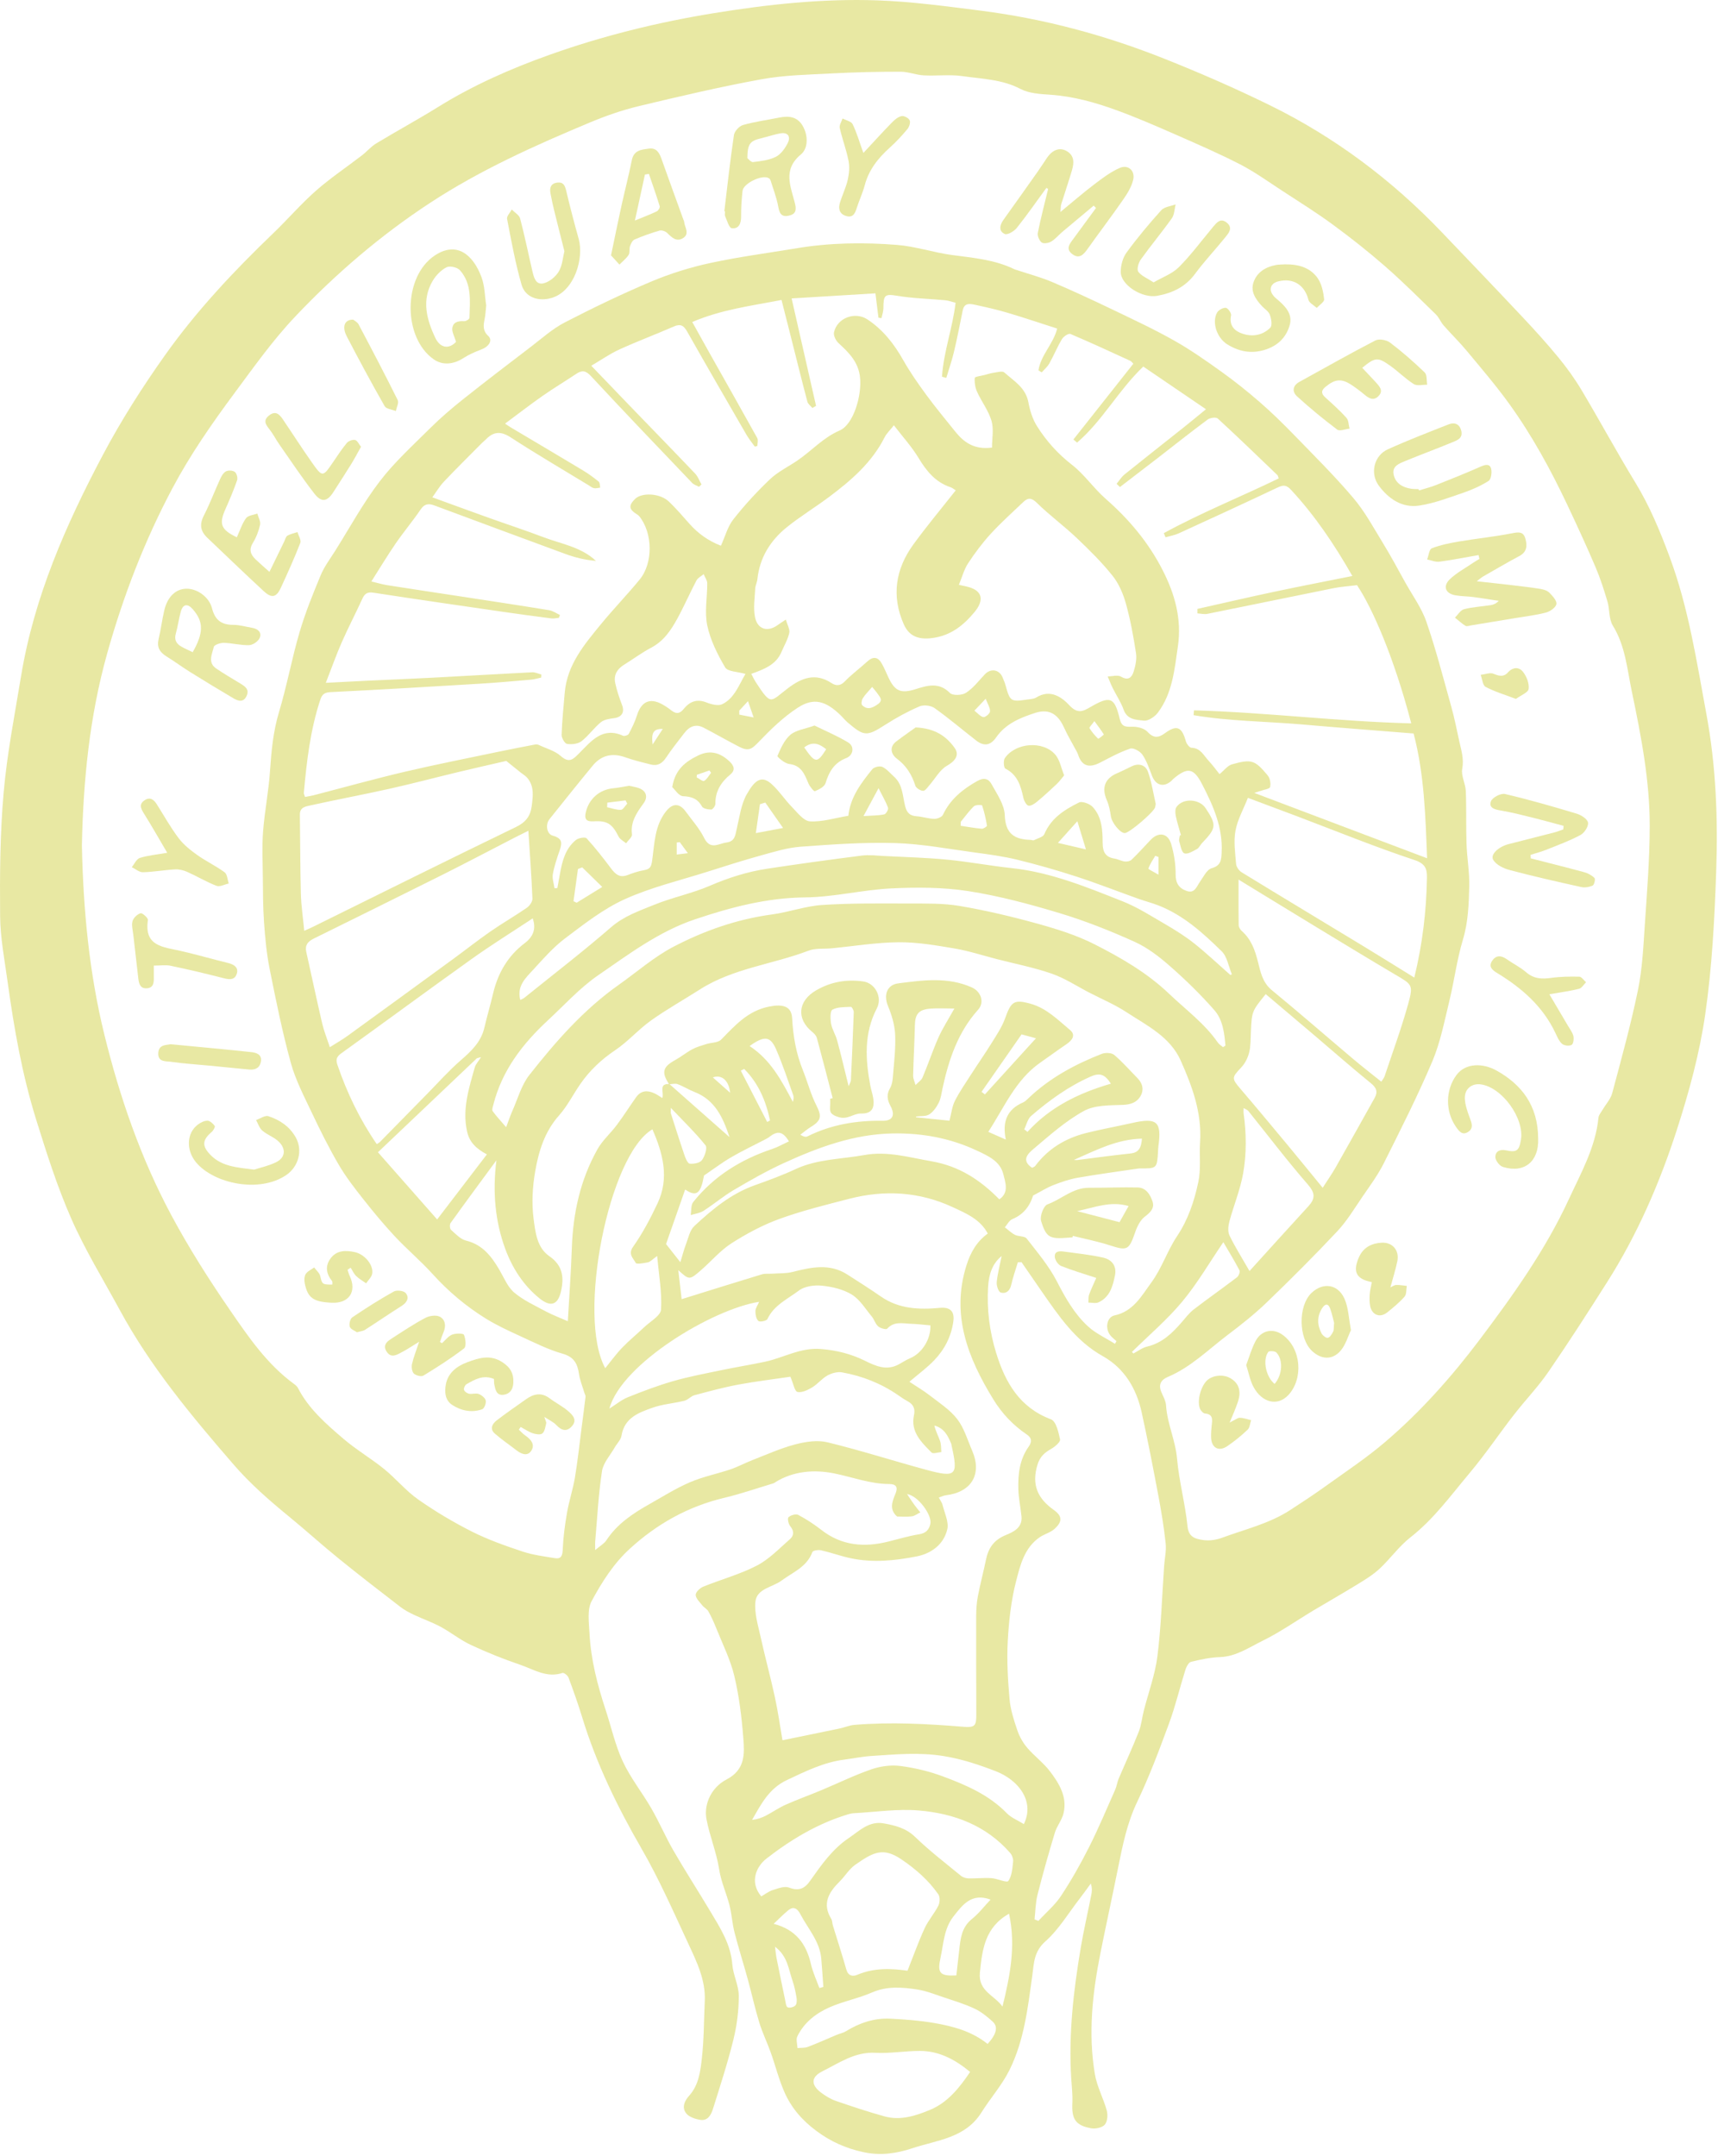 <?xml version="1.0" encoding="UTF-8" standalone="no"?>
<!DOCTYPE svg PUBLIC "-//W3C//DTD SVG 1.1//EN" "http://www.w3.org/Graphics/SVG/1.1/DTD/svg11.dtd">
<svg width="100%" height="100%" viewBox="0 0 869 1090" version="1.1" xmlns="http://www.w3.org/2000/svg" xmlns:xlink="http://www.w3.org/1999/xlink" xml:space="preserve" xmlns:serif="http://www.serif.com/" style="fill-rule:evenodd;clip-rule:evenodd;stroke-linejoin:round;stroke-miterlimit:2;">
    <g id="Layer-1" serif:id="Layer 1">
        <g transform="matrix(1,0,0,1,335.261,720.658)">
            <path d="M0,-352.15C-4.774,-352.152 -5.873,-350.323 -5.164,-344.228C-3.335,-347.033 -1.892,-349.248 0,-352.15M8.591,-294.861C8.073,-294.796 7.555,-294.729 7.037,-294.663L7.037,-288.607C8.698,-288.807 10.358,-289.006 12.676,-289.286C10.825,-291.813 9.708,-293.337 8.591,-294.861M250.723,-287.35C250.177,-287.548 249.631,-287.747 249.085,-287.945C247.853,-285.833 246.384,-283.799 245.627,-281.528C245.503,-281.156 248.516,-279.738 250.723,-278.418L250.723,-287.35ZM25.303,-175.92C28.41,-173.163 31.48,-170.44 34.055,-168.155C33.434,-174.145 29.989,-177.553 25.303,-175.92M38.669,-361.368C38.674,-360.692 38.679,-360.016 38.685,-359.34L45.944,-357.924C45.092,-360.377 44.239,-362.83 43.086,-366.147C40.873,-363.753 39.771,-362.56 38.669,-361.368M218.299,-356.061C216.999,-354.244 215.595,-352.877 215.823,-352.502C217.018,-350.536 218.561,-348.754 220.21,-347.143C220.35,-347.007 223.143,-349.175 223.07,-349.297C221.824,-351.384 220.319,-353.317 218.299,-356.061M157.614,-361.35C159.327,-360.04 160.652,-358.314 162.183,-358.105C163.217,-357.964 165.506,-359.946 165.525,-361.009C165.559,-362.894 164.292,-364.802 163.317,-367.366C161.022,-364.945 159.602,-363.447 157.614,-361.35M105.898,-373.341C103.823,-370.885 102.249,-369.36 101.129,-367.554C100.569,-366.65 100.288,-364.681 100.828,-364.14C103.457,-361.505 106.021,-362.7 108.71,-364.567C111.626,-366.593 109.814,-368.193 108.639,-369.917C107.908,-370.989 107.019,-371.954 105.898,-373.341M214.033,-291.199C212.473,-296.316 211.316,-300.114 209.692,-305.441C205.971,-301.298 203.208,-298.223 199.86,-294.495C205.07,-293.283 208.858,-292.402 214.033,-291.199M109.122,-322.149C106.336,-316.984 104.235,-313.088 101.518,-308.049C105.922,-308.344 109.031,-308.296 112.005,-308.906C112.891,-309.088 114.224,-311.411 113.927,-312.247C112.855,-315.264 111.176,-318.065 109.122,-322.149M41.167,-180.207C40.599,-179.908 40.032,-179.609 39.465,-179.31C43.911,-170.67 48.357,-162.03 52.803,-153.39C53.28,-153.641 53.757,-153.892 54.233,-154.142C52.176,-164.052 48.323,-173.008 41.167,-180.207M51.845,-314.876L49.137,-314.047C48.487,-309.465 47.838,-304.883 47.066,-299.436C52.237,-300.414 55.818,-301.09 60.831,-302.038C57.375,-306.976 54.61,-310.926 51.845,-314.876M150.712,-305.149L150.668,-303.142C154.225,-302.612 157.77,-301.949 161.346,-301.647C162.214,-301.573 164.037,-302.826 163.969,-303.229C163.4,-306.682 162.614,-310.119 161.511,-313.434C161.402,-313.763 158.212,-313.811 157.381,-313.017C154.91,-310.654 152.902,-307.807 150.712,-305.149M-30.631,-272.211C-34.409,-275.907 -37.585,-279.013 -40.76,-282.12C-41.478,-281.84 -42.196,-281.56 -42.914,-281.28C-43.669,-275.851 -44.425,-270.422 -45.181,-264.993C-44.644,-264.743 -44.107,-264.494 -43.57,-264.245C-39.695,-266.63 -35.821,-269.016 -30.631,-272.211M207.964,-134.217C208.531,-134.19 209.107,-134.079 209.662,-134.148C218.625,-135.259 227.57,-136.527 236.551,-137.463C240.784,-137.903 241.989,-140.328 242.36,-144.956C229.603,-144.682 218.952,-139.026 207.964,-134.217M56.755,263.601C57.087,266.147 57.198,267.693 57.5,269.201C58.917,276.284 60.367,283.36 61.854,290.429C62.14,291.784 62.294,293.834 63.137,294.231C64.14,294.704 66.244,294.145 67.081,293.274C67.837,292.486 67.843,290.625 67.628,289.329C67.144,286.421 66.55,283.487 65.579,280.713C63.579,274.998 63.188,268.432 56.755,263.601M161.23,-168.635C161.791,-168.193 162.351,-167.752 162.912,-167.31C171.501,-176.747 180.091,-186.184 188.753,-195.699C186.08,-196.428 183.577,-197.11 181.472,-197.685C174.627,-187.861 167.928,-178.248 161.23,-168.635M43.904,-191.774C54.725,-184.674 60.147,-174.088 65.793,-163.533C66.137,-164.755 66.333,-165.914 65.987,-166.878C63.197,-174.63 60.63,-182.488 57.348,-190.032C54.409,-196.789 51.423,-197.158 43.904,-191.774M4.06,-160.525C4.06,-158.548 3.956,-158.104 4.076,-157.732C6.328,-150.702 8.539,-143.658 10.929,-136.676C11.492,-135.029 12.545,-132.434 13.607,-132.313C15.647,-132.078 18.739,-132.653 19.781,-134.075C21.244,-136.072 22.65,-140.284 21.618,-141.569C16.502,-147.937 10.577,-153.654 4.06,-160.525M182.822,-149.671C183.372,-149.24 183.92,-148.809 184.469,-148.379C195.894,-161.016 210.557,-168.064 226.653,-172.748C223.708,-177.288 221.3,-178.503 216.379,-176.323C205.154,-171.349 195.451,-164.325 186.297,-156.429C184.519,-154.895 183.95,-151.96 182.822,-149.671M79.19,284.49C79.863,284.308 80.536,284.127 81.208,283.944C80.86,279.164 80.574,274.378 80.15,269.604C79.368,260.777 73.338,254.389 69.49,246.99C68.19,244.489 66.22,242.947 63.518,245.132C61.051,247.126 58.842,249.439 56.079,252.023C67.321,254.944 72.575,262.205 74.902,272.317C75.861,276.483 77.733,280.439 79.19,284.49M148.477,278.115C148.972,273.771 149.449,269.675 149.905,265.576C150.563,259.663 151.045,253.856 156.336,249.608C159.843,246.793 162.647,243.102 165.788,239.779C156.154,236.245 151.662,242.377 146.985,248.356C142.18,254.499 142.039,262.031 140.478,269.143C138.764,276.959 140.09,278.533 148.477,278.115M147.474,-210.738C142.409,-210.738 138.79,-210.996 135.22,-210.68C129.277,-210.152 127.609,-207.907 127.487,-202.011C127.313,-193.618 126.809,-185.233 126.625,-176.839C126.591,-175.259 127.403,-173.661 127.824,-172.071C129.04,-173.331 130.749,-174.382 131.385,-175.887C134.208,-182.558 136.491,-189.46 139.426,-196.076C141.456,-200.653 144.23,-204.9 147.474,-210.738M175.144,246.908C162.992,253.756 161.562,264.867 160.393,276.711C159.463,286.118 167.742,288.094 171.818,293.869C175.597,278.484 178.679,263.296 175.144,246.908M237.291,-37.113C237.542,-36.856 237.794,-36.599 238.046,-36.341C240.336,-37.53 242.504,-39.241 244.939,-39.811C252.54,-41.591 257.681,-46.587 262.511,-52.18C264.433,-54.407 266.255,-56.83 268.556,-58.6C275.746,-64.129 283.187,-69.333 290.4,-74.832C291.278,-75.501 292.103,-77.591 291.698,-78.368C289.108,-83.325 286.167,-88.099 283.529,-92.614C276.524,-82.338 270.408,-71.761 262.7,-62.51C255.066,-53.348 245.826,-45.524 237.291,-37.113M164.291,312.762C168.728,307.902 169.767,304.135 166.887,301.501C164.102,298.953 161.027,296.47 157.644,294.886C152.639,292.541 147.279,290.931 142.016,289.167C137.64,287.7 133.268,285.936 128.75,285.24C121.074,284.058 113.424,283.429 105.793,286.746C98.886,289.75 91.297,291.186 84.402,294.211C77.497,297.239 71.464,301.905 68.04,308.937C67.268,310.523 68.052,312.866 68.12,314.86C69.888,314.677 71.793,314.853 73.399,314.243C78.328,312.369 83.136,310.179 88.004,308.143C89.523,307.509 91.224,307.204 92.601,306.356C99.54,302.088 107.019,299.569 115.172,299.987C122.517,300.363 129.903,300.917 137.14,302.155C146.85,303.816 156.368,306.386 164.291,312.762M182.631,201.614C188.326,189.866 179.694,179.225 168.432,174.879C159.969,171.612 151.418,168.731 142.077,167.216C129.6,165.191 117.672,166.379 105.509,167.159C100.879,167.457 96.294,168.423 91.68,169.024C81.315,170.375 72.21,174.906 62.852,179.3C53.688,183.601 49.752,191.46 45.156,199.491C47.737,199.189 50.008,198.439 52.107,197.354C55.491,195.605 58.639,193.365 62.105,191.821C67.992,189.198 74.075,187.021 80.026,184.538C88.521,180.993 96.823,176.909 105.503,173.911C110.067,172.334 115.385,171.607 120.14,172.22C127.471,173.163 134.85,174.946 141.78,177.524C153.5,181.886 165.009,186.85 174.038,196.139C176.25,198.416 179.511,199.675 182.631,201.614M296.77,-78.023C307.369,-89.698 316.854,-100.245 326.459,-110.68C330.073,-114.605 330.099,-117.398 326.244,-121.821C315.782,-133.82 306.156,-146.548 296.158,-158.954C295.684,-159.542 294.813,-159.808 293.778,-160.436C293.778,-159.248 293.684,-158.443 293.792,-157.666C295.196,-147.569 295.307,-137.366 293.552,-127.421C292.093,-119.157 288.783,-111.232 286.592,-103.076C285.996,-100.857 285.699,-97.969 286.624,-96.039C289.32,-90.411 292.704,-85.111 296.77,-78.023M8.872,-82.497C10.054,-86.335 10.709,-88.978 11.685,-91.498C12.918,-94.685 13.631,-98.61 15.932,-100.754C24.989,-109.2 34.515,-117.122 46.497,-121.388C53.483,-123.875 60.478,-126.44 67.192,-129.565C78.27,-134.721 90.34,-134.553 101.972,-136.676C113.524,-138.784 124.567,-135.479 135.88,-133.519C149.899,-131.09 160.541,-124.105 170.208,-114.272C175.252,-117.67 173.256,-122.81 172.292,-126.827C170.693,-133.485 164.834,-136.115 158.89,-138.907C145.267,-145.305 131.021,-147.853 116.188,-147.584C96.588,-147.229 78.584,-140.567 61.085,-132.545C52.448,-128.585 44.141,-123.839 35.939,-119.014C30.595,-115.869 25.806,-111.793 20.57,-108.444C18.717,-107.26 16.277,-106.993 14.105,-106.307C14.489,-108.53 14.141,-111.334 15.372,-112.883C25.829,-126.034 39.555,-134.456 55.372,-139.749C58.258,-140.714 60.946,-142.274 63.795,-143.591C60.763,-148.638 58.067,-149.086 54.027,-145.914C53.131,-145.21 52.062,-144.716 51.042,-144.184C45.508,-141.292 39.847,-138.62 34.461,-135.475C29.999,-132.87 25.858,-129.715 20.842,-126.305C19.227,-117.195 17.068,-115.313 11.306,-119.233C8.13,-110.176 4.96,-101.135 1.64,-91.665C3.227,-89.653 5.526,-86.739 8.872,-82.497M-144.091,-138.079C-133.149,-125.67 -123.858,-115.131 -114.141,-104.109C-105.456,-115.461 -97.273,-126.156 -88.975,-137.003C-94.059,-139.67 -97.75,-142.925 -98.994,-148.487C-101.532,-159.837 -98.085,-170.42 -95.084,-181.057C-94.646,-182.611 -93.351,-183.924 -91.934,-186.172C-93.522,-185.71 -93.928,-185.713 -94.14,-185.512C-110.391,-170.101 -126.626,-154.672 -144.091,-138.079M155.454,326.91C147.863,320.639 139.743,316.305 130.056,316.284C122.539,316.268 114.983,317.65 107.51,317.238C97.103,316.665 89.185,322.401 80.72,326.591C74.783,329.529 74.885,333.592 80.264,337.535C82.5,339.175 84.983,340.684 87.585,341.58C95.712,344.379 103.885,347.091 112.163,349.392C120.237,351.637 128.061,349.06 135.286,346.043C144.039,342.387 149.968,335.036 155.454,326.91M49.812,238.158C51.672,237.1 53.519,235.625 55.621,234.962C58.286,234.122 61.58,232.84 63.856,233.707C68.695,235.551 71.648,234.338 74.428,230.412C80.115,222.384 85.699,214.278 94.104,208.625C99.557,204.958 104.333,199.892 111.791,201.247C117.571,202.298 122.979,203.597 127.626,208.093C134.915,215.143 143.023,221.353 150.88,227.803C151.861,228.606 153.417,229.033 154.718,229.061C158.536,229.145 162.377,228.683 166.177,228.931C169.184,229.126 174.008,231.414 174.754,230.39C176.603,227.853 176.809,223.977 177.188,220.586C177.346,219.171 176.653,217.28 175.692,216.179C163.493,202.199 147.195,196.216 129.478,194.719C118.607,193.8 107.51,195.522 96.517,196.111C95.376,196.172 94.23,196.504 93.127,196.844C78.025,201.495 64.71,209.505 52.349,219.111C47.525,222.859 43.576,230.752 49.812,238.158M123.779,275.744C126.789,268.183 129.304,261.09 132.436,254.281C134.288,250.259 137.375,246.817 139.374,242.847C140.161,241.284 140.282,238.446 139.363,237.124C134.429,230.031 128.157,224.547 120.859,219.552C111.448,213.11 106.479,215.79 97.347,222.163C94.254,224.321 92.196,227.91 89.453,230.63C83.97,236.063 80.45,241.795 85.199,249.524C85.775,250.462 85.694,251.783 86.032,252.891C88.292,260.282 90.71,267.628 92.808,275.064C93.764,278.457 96.065,278.782 98.483,277.762C107.023,274.158 115.766,274.599 123.779,275.744M-5.255,-149.664C-27.27,-136.965 -43.585,-55.148 -29.118,-28.909C-26.173,-32.51 -23.599,-36.096 -20.57,-39.244C-17.043,-42.909 -13.072,-46.142 -9.38,-49.652C-6.336,-52.545 -1.078,-55.429 -0.891,-58.562C-0.375,-67.228 -1.997,-76.021 -2.851,-85.635C-5.303,-83.884 -6.284,-82.701 -7.465,-82.446C-9.57,-81.991 -13.318,-81.35 -13.69,-82.108C-14.851,-84.47 -17.782,-86.414 -14.985,-90.37C-10.178,-97.171 -6.239,-104.68 -2.666,-112.237C3.392,-125.051 0.086,-137.429 -5.255,-149.664M287.087,-227.705C287.336,-227.827 287.586,-227.949 287.835,-228.071C286.176,-232.005 285.495,-236.939 282.68,-239.692C273.236,-248.933 263.382,-257.907 250.751,-262.844C247.363,-264.168 243.811,-265.067 240.38,-266.293C230.005,-269.999 219.74,-274.036 209.268,-277.441C199.391,-280.652 189.378,-283.518 179.291,-285.979C172.24,-287.699 164.986,-288.669 157.777,-289.639C144.364,-291.444 130.948,-294.01 117.478,-294.407C101.612,-294.875 85.662,-293.725 69.801,-292.565C63.095,-292.074 56.449,-290.032 49.906,-288.223C40.687,-285.675 31.565,-282.768 22.446,-279.874C8.48,-275.441 -5.965,-272.031 -19.229,-266.027C-30.07,-261.119 -39.797,-253.475 -49.412,-246.236C-55.418,-241.714 -60.491,-235.871 -65.621,-230.289C-69.385,-226.192 -73.925,-222.124 -72.095,-215.085C-71.243,-215.516 -70.612,-215.711 -70.134,-216.096C-55.417,-227.955 -40.421,-239.492 -26.145,-251.86C-19.608,-257.523 -11.887,-260.135 -4.344,-263.203C4.851,-266.943 14.782,-268.915 23.878,-272.846C33.27,-276.905 42.831,-279.924 52.855,-281.442C68.751,-283.85 84.681,-286.047 100.63,-288.069C104.37,-288.543 108.247,-288.042 112.054,-287.849C122.637,-287.311 133.249,-287.041 143.788,-286.022C154.778,-284.96 165.669,-282.899 176.652,-281.718C196.351,-279.601 214.433,-272.126 232.556,-264.959C240.06,-261.992 247.004,-257.531 254.025,-253.443C259.114,-250.479 264.17,-247.34 268.77,-243.687C275.108,-238.652 281.002,-233.059 287.087,-227.705M333.783,-120.115C336.332,-124.101 338.517,-127.205 340.383,-130.49C346.995,-142.129 353.5,-153.829 360.04,-165.508C361.77,-168.599 361.017,-170.674 358.153,-172.999C348.62,-180.735 339.397,-188.856 330.038,-196.807C321.696,-203.895 313.331,-210.954 304.968,-218.032C297.937,-209.355 297.958,-209.354 297.462,-198.899C297.298,-195.457 297.423,-191.915 296.61,-188.616C295.942,-185.905 294.558,-183.037 292.657,-181.026C287.688,-175.772 287.604,-175.486 292.365,-169.926C300.36,-160.59 308.217,-151.135 316.079,-141.685C321.799,-134.808 327.432,-127.859 333.783,-120.115M135.341,-50.556C131.82,-50.854 128.7,-51.256 125.57,-51.348C121.391,-51.471 116.991,-52.785 113.462,-48.838C112.958,-48.274 110.036,-49.081 108.928,-50.049C107.5,-51.297 106.964,-53.506 105.707,-55.022C102.498,-58.89 99.709,-63.59 95.616,-66.111C91.251,-68.798 85.657,-70.085 80.459,-70.621C76.638,-71.015 71.733,-70.35 68.828,-68.152C63.185,-63.884 56.223,-60.806 52.907,-53.735C52.475,-52.813 49.057,-52.118 48.349,-52.766C47.222,-53.799 46.816,-56.058 46.848,-57.784C46.875,-59.237 47.959,-60.671 48.723,-62.46C25.187,-58.774 -20.809,-31.216 -27.033,-8.459C-23.667,-10.57 -20.873,-12.928 -17.651,-14.223C-10.128,-17.244 -2.508,-20.13 5.274,-22.367C13.196,-24.644 21.342,-26.168 29.424,-27.854C36.829,-29.399 44.304,-30.608 51.704,-32.169C61.125,-34.157 69.532,-39.445 79.967,-38.596C87.934,-37.948 95.213,-36.131 102.124,-32.714C107.822,-29.897 113.222,-27.501 119.424,-30.865C121.292,-31.878 123.07,-33.099 125.022,-33.902C131.068,-36.392 135.664,-43.578 135.341,-50.556M-79.245,-150.745C-77.986,-154.054 -77.119,-156.696 -75.992,-159.224C-73.306,-165.251 -71.52,-172.026 -67.554,-177.071C-54.243,-194.003 -40.033,-210.203 -22.24,-222.762C-13.057,-229.243 -4.459,-236.835 5.412,-241.992C20.974,-250.122 37.57,-255.924 55.218,-258.308C63.754,-259.462 72.095,-262.544 80.633,-263.102C95.171,-264.053 109.794,-263.869 124.381,-263.834C133.001,-263.814 141.768,-264.033 150.206,-262.597C163.488,-260.336 176.671,-257.212 189.664,-253.612C199.486,-250.89 209.416,-247.781 218.453,-243.184C231.899,-236.345 244.936,-228.858 256.171,-218.134C264.58,-210.11 274.038,-203.23 280.764,-193.515C281.401,-192.597 282.488,-191.99 283.366,-191.238L284.59,-191.986C284.049,-198.314 283.286,-205.003 279.031,-209.867C272.111,-217.777 264.51,-225.172 256.609,-232.116C251.175,-236.891 245.196,-241.526 238.669,-244.473C226.369,-250.027 213.719,-255.051 200.807,-258.943C185.61,-263.523 170.138,-267.686 154.488,-270.113C141.684,-272.098 128.404,-272.106 115.41,-271.466C100.91,-270.752 86.506,-267.074 72.039,-266.935C52.524,-266.747 34.229,-261.893 16.149,-255.801C-1.937,-249.709 -17.223,-238.209 -32.719,-227.546C-42.008,-221.155 -49.769,-212.521 -58.117,-204.788C-70.928,-192.921 -81.324,-179.451 -85.714,-162.125C-85.986,-161.053 -86.543,-159.544 -86.068,-158.882C-84.192,-156.268 -81.958,-153.911 -79.245,-150.745M-65.809,-256.319C-76.238,-249.419 -86.607,-242.984 -96.521,-235.912C-118.684,-220.103 -140.585,-203.926 -162.701,-188.048C-165.104,-186.323 -165.462,-184.834 -164.574,-182.235C-159.736,-168.079 -153.307,-154.735 -144.689,-142.184C-144.058,-142.61 -143.459,-142.887 -143.025,-143.328C-135.025,-151.451 -127.055,-159.604 -119.059,-167.73C-113.486,-173.394 -108.187,-179.378 -102.203,-184.569C-96.836,-189.224 -91.931,-193.849 -90.249,-201.079C-88.906,-206.85 -87.211,-212.538 -85.854,-218.306C-83.424,-228.64 -78.411,-237.331 -69.871,-243.778C-65.538,-247.05 -63.953,-251.067 -65.809,-256.319M291.228,-275.939C291.228,-267.641 291.165,-260.218 291.302,-252.799C291.322,-251.795 292.142,-250.57 292.951,-249.853C297.639,-245.699 299.545,-240.254 301.037,-234.372C302.346,-229.204 303.318,-223.917 308.041,-220.041C321.9,-208.665 335.415,-196.87 349.119,-185.305C353.733,-181.411 358.512,-177.713 363.427,-173.755C364.091,-174.818 364.788,-175.572 365.083,-176.459C369.142,-188.63 373.598,-200.694 377.018,-213.044C379.727,-222.822 379.071,-222.837 370.327,-227.992C357.174,-235.746 344.138,-243.695 331.084,-251.615C318.055,-259.52 305.065,-267.49 291.228,-275.939M380.126,-226.395C384.293,-243.553 386.247,-260.086 386.514,-276.833C386.583,-281.167 385.904,-283.943 380.223,-285.825C360.226,-292.447 340.684,-300.442 320.962,-307.899C312.802,-310.984 304.625,-314.023 295.96,-317.268C293.629,-311.352 290.665,-306.162 289.659,-300.616C288.68,-295.218 289.519,-289.441 289.979,-283.865C290.103,-282.367 291.426,-280.459 292.753,-279.646C313.138,-267.166 333.628,-254.858 354.064,-242.461C362.541,-237.318 370.947,-232.059 380.126,-226.395M-68.004,-300.629C-70.857,-299.201 -73.066,-298.123 -75.252,-296.998C-87.36,-290.764 -99.402,-284.4 -111.579,-278.305C-133.228,-267.469 -154.955,-256.789 -176.658,-246.062C-179.464,-244.675 -181.112,-242.796 -180.35,-239.397C-177.646,-227.336 -175.1,-215.238 -172.292,-203.201C-171.379,-199.294 -169.845,-195.532 -168.428,-191.192C-165.063,-193.326 -162.172,-194.953 -159.503,-196.886C-141.625,-209.835 -123.784,-222.834 -105.956,-235.851C-99.654,-240.451 -93.533,-245.308 -87.123,-249.75C-81.139,-253.897 -74.798,-257.527 -68.807,-261.664C-67.409,-262.629 -65.89,-264.757 -65.951,-266.289C-66.397,-277.443 -67.233,-288.582 -68.004,-300.629M-181.365,-250.039C-179.133,-251.057 -177.937,-251.565 -176.773,-252.138C-142.661,-268.961 -108.615,-285.922 -74.371,-302.473C-69.424,-304.864 -66.982,-307.906 -66.322,-313.045C-65.68,-318.046 -64.94,-323.029 -68.505,-327.313C-69.416,-328.407 -70.749,-329.15 -71.883,-330.06C-73.964,-331.731 -76.042,-333.406 -79.184,-335.933C-86.048,-334.347 -94.785,-332.389 -103.492,-330.301C-115.086,-327.521 -126.614,-324.452 -138.248,-321.854C-151.514,-318.891 -164.887,-316.411 -178.157,-313.463C-180.439,-312.956 -183.629,-312.613 -183.578,-308.823C-183.398,-295.433 -183.43,-282.038 -183.071,-268.653C-182.911,-262.713 -182.009,-256.794 -181.365,-250.039M64.54,-24.574C56.419,-23.374 47.25,-22.287 38.192,-20.598C30.722,-19.205 23.356,-17.203 16.007,-15.235C14.203,-14.752 12.759,-12.897 10.956,-12.446C5.601,-11.108 -0.059,-10.742 -5.214,-8.91C-12.165,-6.441 -19.425,-3.84 -20.885,5.21C-21.225,7.314 -23.167,9.144 -24.303,11.14C-26.566,15.117 -30.111,18.918 -30.761,23.154C-32.558,34.862 -33.147,46.756 -34.185,58.578C-34.29,59.77 -34.199,60.979 -34.199,63.052C-31.722,60.937 -29.671,59.832 -28.546,58.118C-23.134,49.867 -15.263,44.628 -6.933,39.926C-0.125,36.082 6.544,31.87 13.692,28.788C20.277,25.95 27.463,24.536 34.293,22.227C38.035,20.963 41.547,19.033 45.239,17.6C52.446,14.805 59.559,11.581 66.997,9.625C72.207,8.256 78.221,7.338 83.304,8.573C100.152,12.667 116.693,18.002 133.443,22.526C148.379,26.56 149.492,25.332 146.071,10.263C145.998,9.938 146.019,9.581 145.892,9.283C144.21,5.333 142.428,1.46 137.383,0.108C137.973,2.912 139.366,5.343 140.253,7.946C140.84,9.672 140.705,11.642 140.893,13.504C139.198,13.625 136.711,14.527 135.935,13.741C130.817,8.559 125.241,3.295 127.039,-5.084C127.818,-8.714 126.554,-10.78 123.534,-12.373C121.926,-13.221 120.435,-14.3 118.93,-15.332C110.342,-21.223 100.838,-24.978 90.652,-26.789C88.331,-27.201 85.411,-26.395 83.283,-25.216C80.455,-23.65 78.323,-20.854 75.535,-19.181C73.301,-17.842 70.303,-16.39 68.089,-16.903C66.672,-17.233 66.063,-21.045 64.54,-24.574M93.849,-308.205C94.849,-317.668 100.344,-324.762 105.931,-331.704C106.837,-332.83 109.729,-333.52 111.011,-332.924C113.281,-331.869 115.04,-329.693 116.978,-327.948C121.447,-323.925 121.259,-318.072 122.625,-312.9C123.498,-309.589 125.073,-308.181 128.402,-307.954C131.375,-307.752 134.303,-306.71 137.265,-306.642C138.765,-306.608 141.135,-307.512 141.679,-308.667C145.402,-316.572 151.619,-321.576 159.058,-325.771C162.519,-327.722 164.833,-326.817 166.197,-324.335C168.973,-319.285 172.78,-313.892 172.968,-308.528C173.303,-298.975 177.987,-296.209 186.154,-296.008C186.647,-295.996 187.25,-295.631 187.611,-295.812C189.496,-296.759 192.349,-297.397 192.993,-298.928C196.406,-307.059 203.275,-311.318 210.515,-314.911C212.126,-315.712 215.959,-314.267 217.461,-312.645C222.177,-307.55 222.444,-300.821 222.485,-294.278C222.511,-290.039 223.869,-287.269 228.402,-286.574C230.188,-286.3 231.87,-285.31 233.655,-285.082C234.773,-284.939 236.348,-285.241 237.109,-285.975C240.422,-289.171 243.526,-292.585 246.68,-295.944C250.663,-300.185 255.457,-299.555 257.121,-293.975C258.587,-289.054 259.435,-283.758 259.394,-278.637C259.356,-274.034 261.157,-271.5 265.055,-270.171C269.013,-268.821 269.928,-272.301 271.607,-274.667C273.415,-277.215 275.127,-280.971 277.596,-281.668C282.444,-283.035 282.491,-285.995 282.677,-289.754C283.301,-302.36 278.379,-313.335 272.805,-324.118C268.516,-332.413 265.478,-332.945 258.264,-326.883C257.883,-326.564 257.584,-326.15 257.211,-325.819C253.382,-322.431 249.379,-323.524 247.502,-328.308C246.06,-331.985 244.795,-335.854 242.614,-339.068C241.437,-340.802 238.043,-342.706 236.443,-342.169C231.165,-340.398 226.191,-337.66 221.208,-335.085C215.483,-332.127 211.835,-333.412 210.005,-339.271C209.81,-339.897 209.468,-340.482 209.157,-341.067C207.074,-344.979 204.761,-348.787 202.941,-352.818C199.857,-359.649 195.377,-362.495 188.275,-360.189C180.8,-357.762 173.407,-354.765 168.571,-347.781C165.728,-343.674 162.376,-343.252 158.526,-346.24C151.484,-351.705 144.69,-357.509 137.431,-362.661C135.566,-363.984 131.919,-364.399 129.833,-363.504C123.949,-360.978 118.243,-357.877 112.843,-354.415C103.294,-348.293 101.985,-348.149 93.627,-355.265C92.242,-356.444 91.1,-357.903 89.783,-359.167C82.343,-366.303 76.359,-368.062 68.376,-362.907C61.16,-358.247 54.77,-352.069 48.784,-345.823C44.956,-341.828 43.468,-340.579 38.375,-343.22C32.417,-346.309 26.592,-349.654 20.638,-352.749C16.75,-354.77 13.518,-353.428 10.999,-350.174C7.76,-345.989 4.473,-341.823 1.524,-337.436C-0.407,-334.564 -2.76,-333.291 -6.035,-334.109C-10.383,-335.194 -14.757,-336.271 -18.973,-337.765C-25.506,-340.079 -31.047,-338.918 -35.519,-333.485C-42.865,-324.561 -50.081,-315.53 -57.306,-306.506C-59.535,-303.722 -58.639,-299.02 -55.842,-298.215C-51.356,-296.924 -50.606,-295.204 -52.123,-290.842C-53.504,-286.87 -54.879,-282.84 -55.619,-278.722C-56.024,-276.465 -55.111,-273.972 -54.792,-271.586C-54.307,-271.605 -53.823,-271.625 -53.339,-271.644C-52.901,-274.035 -52.445,-276.423 -52.028,-278.817C-50.901,-285.287 -49.283,-291.618 -43.939,-295.969C-42.666,-297.005 -39.264,-297.578 -38.55,-296.799C-34.148,-291.995 -30.128,-286.824 -26.206,-281.607C-24.044,-278.731 -21.906,-276.705 -17.979,-278.176C-15.233,-279.205 -12.416,-280.2 -9.542,-280.682C-6.58,-281.177 -5.852,-282.275 -5.404,-285.437C-4.187,-294.031 -4.194,-303.117 1.649,-310.465C4.976,-314.649 8.462,-314.652 11.593,-310.341C14.783,-305.948 18.521,-301.812 20.904,-297.009C24.04,-290.688 28.155,-294.158 32.256,-294.7C36.512,-295.262 36.632,-298.341 37.375,-301.477C38.782,-307.404 39.528,-313.819 42.42,-318.983C46.582,-326.41 49.989,-328.713 54.93,-324.323C58.785,-320.898 61.647,-316.382 65.28,-312.674C68.056,-309.841 71.236,-305.556 74.431,-305.377C80.706,-305.025 87.117,-307.082 93.849,-308.205M171.39,-85.609C166.846,-81.884 164.946,-76.793 164.538,-70.009C163.85,-58.595 165.27,-47.428 168.639,-36.541C173.262,-21.608 180.485,-8.994 196.391,-3.021C198.907,-2.075 200.182,3.469 200.932,7.113C201.192,8.375 198.387,10.794 196.513,11.854C193.078,13.798 190.733,15.837 189.471,20.049C186.501,29.966 189.544,36.945 197.675,42.697C202.169,45.875 202.204,48.708 198.063,52.421C196.045,54.231 193.083,54.938 190.779,56.487C182.872,61.804 180.777,70.737 178.669,78.919C176.143,88.727 175.037,99.031 174.484,109.183C173.956,118.895 174.542,128.722 175.39,138.433C175.855,143.748 177.576,149.029 179.305,154.131C180.376,157.29 182.126,160.425 184.285,162.965C187.875,167.188 192.512,170.566 195.847,174.955C200.519,181.1 204.681,187.893 202.689,196.174C201.865,199.6 199.325,202.587 198.294,205.995C195.154,216.382 192.194,226.831 189.532,237.35C188.517,241.355 188.501,245.613 188.031,249.756C188.675,250.019 189.319,250.282 189.963,250.546C193.823,246.378 198.308,242.625 201.401,237.95C206.629,230.045 211.33,221.733 215.601,213.266C220.419,203.715 224.55,193.814 228.901,184.032C229.634,182.383 229.81,180.488 230.516,178.823C233.9,170.847 237.551,162.979 240.739,154.928C242.051,151.611 242.37,147.911 243.259,144.415C245.61,135.176 249.013,126.077 250.188,116.696C252.081,101.579 252.512,86.279 253.58,71.058C253.844,67.275 254.758,63.435 254.362,59.73C253.504,51.71 252.198,43.721 250.705,35.788C248.043,21.649 245.313,7.517 242.225,-6.532C239.571,-18.608 233.517,-28.844 222.535,-34.998C208.593,-42.811 200.169,-55.494 191.433,-68.03C188.081,-72.84 184.775,-77.683 181.448,-82.511C180.829,-82.492 180.209,-82.474 179.59,-82.455C178.444,-78.626 177.085,-74.844 176.218,-70.952C175.526,-67.849 173.466,-66.419 170.94,-67.15C169.809,-67.477 168.746,-70.552 168.894,-72.272C169.245,-76.325 170.341,-80.313 171.39,-85.609M60.529,159.208C70.571,157.152 79.94,155.261 89.296,153.302C91.885,152.76 94.402,151.644 97.004,151.431C115.315,149.927 133.598,150.904 151.865,152.394C157.713,152.871 158.595,152.084 158.58,146.33C158.534,129.65 158.465,112.97 158.516,96.289C158.527,92.989 158.748,89.638 159.367,86.404C160.543,80.248 162.177,74.181 163.436,68.039C164.647,62.135 167.365,57.996 173.372,55.524C177.132,53.977 182.001,51.866 181.433,46.059C180.989,41.525 179.981,37.023 179.845,32.489C179.619,24.868 180.401,17.314 185.02,10.843C186.872,8.249 186.628,6.324 184.105,4.615C177.172,-0.078 171.585,-5.974 167.181,-13.138C154.287,-34.109 145.695,-55.932 153.613,-80.971C155.583,-87.201 158.727,-92.946 164.376,-96.962C160.57,-104.241 153.267,-107.248 146.571,-110.357C129.778,-118.154 112.109,-119.167 94.234,-114.53C82.432,-111.468 70.529,-108.548 59.092,-104.403C50.605,-101.328 42.428,-96.96 34.803,-92.088C29.09,-88.438 24.541,-82.996 19.357,-78.485C13.458,-73.353 13.402,-73.417 7.824,-78.467C8.4,-73.512 8.976,-68.558 9.528,-63.798C23.401,-68.108 36.721,-72.296 50.085,-76.338C51.77,-76.848 53.689,-76.561 55.497,-76.689C58.859,-76.927 62.338,-76.73 65.558,-77.544C75.022,-79.937 84.364,-82.043 93.38,-76.232C99.017,-72.598 104.705,-69.033 110.207,-65.202C119.37,-58.82 129.632,-58.414 140.152,-59.398C145.283,-59.879 147.659,-57.73 146.956,-52.557C145.919,-44.935 142.499,-38.328 137.252,-32.872C133.548,-29.02 129.161,-25.825 124.733,-22.043C128.244,-19.704 131.945,-17.544 135.296,-14.935C140.059,-11.229 145.368,-7.807 148.954,-3.123C152.443,1.433 154.136,7.392 156.474,12.798C161.615,24.685 156.154,33.825 143.119,35.368C142.039,35.495 141.008,36.042 139.615,36.509C140.389,38.005 141.237,39.095 141.534,40.318C142.526,44.407 144.767,48.887 143.888,52.591C142.079,60.214 135.833,64.809 128.392,66.269C117.356,68.433 106.093,69.567 94.888,67.157C89.892,66.082 85.049,64.303 80.064,63.164C78.676,62.848 75.946,63.278 75.666,64.041C72.872,71.628 65.794,74.228 60.027,78.513C55.449,81.914 47.533,82.497 46.845,89.158C46.24,95.01 48.22,101.212 49.522,107.157C51.742,117.289 54.501,127.303 56.696,137.438C58.272,144.712 59.298,152.103 60.529,159.208M148.16,-472.729C147.226,-473.313 146.483,-474.002 145.607,-474.291C137.969,-476.811 133.404,-482.413 129.375,-489.086C125.937,-494.781 121.365,-499.793 116.898,-505.625C114.947,-503.147 113.188,-501.527 112.178,-499.529C105.697,-486.698 95.165,-477.671 83.972,-469.301C76.971,-464.066 69.435,-459.517 62.651,-454.028C54.393,-447.345 48.989,-438.716 47.849,-427.82C47.679,-426.196 46.821,-424.629 46.741,-423.013C46.508,-418.265 45.728,-413.357 46.603,-408.788C47.822,-402.424 52.976,-400.918 58.113,-404.629C59.045,-405.303 60.019,-405.918 62.239,-407.41C62.986,-404.726 64.375,-402.473 63.961,-400.623C63.22,-397.3 61.376,-394.227 60.028,-391.035C57.264,-384.485 51.186,-382.284 44.755,-379.956C45.638,-378.309 46.229,-376.979 47.016,-375.775C55.043,-363.483 54.234,-365.851 63.431,-372.792C70.264,-377.947 77.207,-380.613 85.305,-375.317C87.337,-373.987 89.616,-373.608 91.94,-376.022C95.489,-379.709 99.685,-382.765 103.474,-386.233C106.455,-388.961 108.857,-388.504 110.752,-385.182C112.061,-382.889 113.054,-380.415 114.181,-378.019C117.394,-371.188 120.446,-369.895 127.743,-372.179C133.808,-374.077 139.631,-375.94 145.239,-370.274C146.625,-368.873 151.366,-369.072 153.368,-370.375C157.005,-372.741 159.812,-376.424 162.842,-379.673C165.825,-382.87 170.151,-382.233 171.853,-378.2C172.427,-376.838 173.013,-375.463 173.399,-374.042C175.545,-366.127 176.134,-365.701 184.046,-366.937C185.686,-367.193 187.562,-367.179 188.886,-368.002C195.826,-372.31 201.621,-368.39 205.61,-364.095C209.72,-359.671 212.396,-360.896 216.286,-363.164C226.25,-368.974 228.478,-368.228 231.083,-357.325C232.052,-353.268 233.827,-353.114 237.29,-353.221C239.93,-353.303 243.469,-352.491 245.111,-350.702C248.279,-347.251 250.753,-347.578 254.046,-349.991C259.957,-354.32 262.564,-353.174 264.551,-345.907C264.915,-344.58 266.418,-342.619 267.452,-342.584C272.112,-342.426 273.649,-338.567 276.164,-335.92C278.072,-333.91 279.69,-331.625 281.602,-329.258C283.966,-331.176 285.7,-333.601 287.935,-334.223C297.825,-336.972 299.457,-336.418 305.977,-328.596C307.147,-327.192 307.625,-324.515 307.178,-322.737C306.933,-321.756 304.105,-321.415 302.435,-320.804C301.759,-320.557 301.065,-320.362 299.19,-319.762C328.869,-308.544 357.375,-297.768 386.586,-286.725C385.761,-308.199 385.196,-329.043 379.774,-349.802C360.805,-351.328 342.256,-352.717 323.728,-354.34C305.319,-355.952 286.726,-355.963 268.478,-359.061C268.542,-359.876 268.607,-360.691 268.671,-361.505C305.234,-360.485 341.656,-355.858 378.576,-354.923C369.704,-389.012 358.527,-413.868 351.145,-424.792C347.035,-424.28 343.1,-424.042 339.273,-423.273C317.996,-418.999 296.75,-414.568 275.475,-410.293C273.871,-409.971 272.108,-410.437 270.419,-410.536C270.416,-411.289 270.413,-412.041 270.409,-412.794C283.313,-415.683 296.195,-418.683 309.129,-421.431C322.049,-424.175 335.023,-426.666 348.79,-429.433C339.473,-445.76 329.727,-460.092 317.809,-472.953C315.511,-475.433 313.972,-475.587 311.083,-474.218C294.452,-466.341 277.729,-458.658 260.994,-451.006C258.89,-450.045 256.527,-449.656 254.284,-449.002C253.994,-449.698 253.705,-450.395 253.415,-451.092C272.253,-461.415 292.293,-469.421 311.537,-478.763C311.172,-479.781 311.151,-480.183 310.939,-480.386C300.911,-489.997 290.932,-499.664 280.704,-509.057C279.836,-509.854 276.82,-509.443 275.59,-508.531C267.047,-502.192 258.725,-495.558 250.308,-489.049C243.97,-484.148 237.597,-479.293 231.24,-474.418L229.526,-476.035C230.854,-477.628 231.961,-479.493 233.544,-480.77C243.374,-488.7 253.32,-496.485 263.205,-504.347C266.795,-507.202 270.325,-510.134 274.75,-513.739C263.712,-521.252 253.412,-528.262 243.034,-535.325C230.355,-523.224 222.358,-507.836 209.551,-496.883C208.932,-497.403 208.312,-497.923 207.692,-498.444C217.807,-511.23 227.923,-524.016 238.016,-536.774C237.196,-537.559 236.897,-538.029 236.473,-538.223C226.399,-542.828 216.354,-547.504 206.155,-551.815C205.229,-552.206 202.717,-550.566 201.941,-549.271C199.56,-545.295 197.789,-540.958 195.522,-536.905C194.578,-535.215 192.984,-533.889 191.685,-532.397C191.133,-532.724 190.582,-533.05 190.03,-533.377C191.102,-541.055 197.528,-546.705 199.478,-554.534C190.918,-557.275 182.654,-560.068 174.296,-562.546C168.93,-564.136 163.45,-565.369 157.973,-566.547C155.401,-567.101 152.516,-567.672 151.719,-563.781C150.289,-556.799 148.944,-549.795 147.302,-542.861C146.243,-538.387 144.717,-534.024 143.401,-529.61C142.672,-529.802 141.945,-529.995 141.216,-530.187C142.019,-542.749 146.582,-554.738 148.092,-567.588C146.308,-568.028 144.586,-568.681 142.819,-568.85C134.726,-569.623 126.535,-569.756 118.547,-571.107C112.187,-572.182 111.624,-571.463 111.582,-564.783C111.572,-563.12 110.94,-561.462 110.594,-559.802C110.09,-559.876 109.586,-559.95 109.082,-560.024C108.608,-563.839 108.134,-567.654 107.551,-572.349C93.333,-571.485 79.473,-570.644 65.156,-569.774C69.445,-550.921 73.481,-533.179 77.518,-515.438C76.896,-515.09 76.273,-514.743 75.651,-514.396C74.785,-515.447 73.443,-516.373 73.127,-517.569C70.16,-528.811 67.372,-540.1 64.524,-551.374C63.073,-557.118 61.606,-562.859 60.047,-568.996C44.614,-565.995 29.566,-564.146 14.897,-557.845C17.999,-552.273 20.782,-547.22 23.612,-542.193C31.677,-527.871 39.796,-513.579 47.761,-499.201C48.334,-498.167 47.836,-496.54 47.836,-495.188C47.405,-495.074 46.975,-494.96 46.543,-494.846C45.137,-496.82 43.561,-498.696 42.352,-500.785C32.269,-518.187 22.194,-535.593 12.276,-553.089C10.579,-556.084 8.955,-557.055 5.612,-555.595C-3.522,-551.606 -12.875,-548.107 -21.941,-543.975C-26.773,-541.774 -31.191,-538.663 -36.179,-535.738C-28.814,-528.078 -22.169,-521.144 -15.499,-514.236C-4.876,-503.236 5.807,-492.294 16.346,-481.214C17.77,-479.717 18.506,-477.566 19.56,-475.717C19.144,-475.324 18.728,-474.931 18.311,-474.538C17.147,-475.172 15.73,-475.565 14.858,-476.478C-2.265,-494.402 -19.425,-512.294 -36.294,-530.455C-38.956,-533.32 -40.81,-533.623 -43.785,-531.632C-49.402,-527.875 -55.215,-524.404 -60.752,-520.535C-66.948,-516.205 -72.928,-511.566 -79.798,-506.471C-78.269,-505.461 -77.589,-504.971 -76.872,-504.545C-64.728,-497.323 -52.555,-490.15 -40.449,-482.864C-37.63,-481.167 -34.949,-479.201 -32.402,-477.115C-31.764,-476.592 -31.894,-475.13 -31.671,-474.099C-32.727,-473.989 -33.828,-473.648 -34.827,-473.838C-35.755,-474.016 -36.588,-474.739 -37.441,-475.259C-50.628,-483.293 -63.973,-491.084 -76.913,-499.498C-81.827,-502.693 -85.495,-502.564 -89.399,-498.579C-90.097,-497.867 -90.902,-497.26 -91.604,-496.552C-98.01,-490.087 -104.495,-483.696 -110.753,-477.091C-112.971,-474.751 -114.632,-471.882 -116.574,-469.217C-106.763,-465.651 -97.458,-462.227 -88.122,-458.888C-78.883,-455.583 -69.545,-452.542 -60.376,-449.054C-51.35,-445.621 -41.418,-444.179 -33.834,-437.089C-39.22,-437.488 -44.348,-438.771 -49.283,-440.578C-71.426,-448.684 -93.512,-456.945 -115.625,-465.134C-118.348,-466.142 -120.495,-466.02 -122.441,-463.146C-126.423,-457.268 -131.034,-451.817 -135.06,-445.966C-139.237,-439.896 -143.029,-433.561 -147.416,-426.672C-144.081,-425.881 -141.729,-425.157 -139.324,-424.78C-126.508,-422.771 -113.678,-420.86 -100.855,-418.894C-86.397,-416.677 -71.934,-414.496 -57.499,-412.137C-55.595,-411.826 -53.848,-410.559 -52.028,-409.735C-52.202,-409.25 -52.377,-408.766 -52.552,-408.281C-53.828,-408.172 -55.134,-407.833 -56.377,-407.992C-64.456,-409.025 -72.528,-410.115 -80.588,-411.284C-102.467,-414.457 -124.351,-417.602 -146.199,-420.969C-149.269,-421.442 -150.72,-420.711 -151.962,-417.974C-155.312,-410.592 -159.104,-403.407 -162.364,-395.988C-165.199,-389.536 -167.549,-382.87 -170.457,-375.419C-162.919,-375.806 -156.337,-376.166 -149.753,-376.477C-138.621,-377.002 -127.484,-377.434 -116.355,-378.019C-99.596,-378.9 -82.843,-379.915 -66.082,-380.753C-64.562,-380.829 -62.999,-380.028 -61.455,-379.635C-61.478,-379.115 -61.5,-378.595 -61.523,-378.075C-63.176,-377.72 -64.814,-377.186 -66.486,-377.041C-75.102,-376.293 -83.717,-375.51 -92.348,-374.987C-117.569,-373.462 -142.792,-371.96 -168.028,-370.72C-171.153,-370.567 -172.357,-369.572 -173.257,-366.851C-178.311,-351.576 -180.134,-335.746 -181.57,-319.843C-181.623,-319.26 -181.243,-318.638 -180.971,-317.715C-179.357,-318.033 -177.899,-318.245 -176.482,-318.611C-161.199,-322.562 -145.988,-326.818 -130.625,-330.429C-114.703,-334.17 -98.64,-337.314 -82.629,-340.674C-76.571,-341.945 -70.49,-343.112 -64.407,-344.266C-63.82,-344.378 -63.091,-344.185 -62.529,-343.92C-58.847,-342.184 -54.598,-341.058 -51.667,-338.456C-47.252,-334.536 -45.3,-336.81 -42.147,-339.972C-36.209,-345.93 -30.492,-353.333 -20.138,-348.675C-19.412,-348.348 -17.577,-348.929 -17.223,-349.598C-15.63,-352.613 -14.091,-355.72 -13.077,-358.965C-10.897,-365.944 -6.519,-368.011 -0.325,-364.567C1.243,-363.694 2.767,-362.699 4.169,-361.583C6.516,-359.716 8.387,-359.532 10.493,-362.138C13.49,-365.847 17.134,-367.491 22.12,-365.483C24.578,-364.493 28.107,-363.623 30.164,-364.659C36.281,-367.74 38.423,-374.199 41.803,-379.92C37.791,-381.095 32.809,-381.055 31.542,-383.204C27.645,-389.819 24.037,-397.034 22.472,-404.469C21.041,-411.268 22.529,-418.658 22.464,-425.785C22.45,-427.314 21.29,-428.832 20.658,-430.355C19.423,-429.315 17.728,-428.517 17.031,-427.194C13.651,-420.775 10.759,-414.093 7.266,-407.74C4.074,-401.934 0.407,-396.49 -5.843,-393.204C-10.642,-390.681 -15.031,-387.387 -19.657,-384.525C-23.102,-382.395 -24.916,-379.347 -24.094,-375.414C-23.288,-371.558 -21.974,-367.78 -20.574,-364.085C-19.261,-360.618 -20.755,-358.092 -24.418,-357.592C-26.793,-357.268 -29.576,-356.925 -31.307,-355.521C-34.85,-352.645 -37.524,-348.679 -41.128,-345.904C-42.926,-344.52 -46.07,-344.184 -48.433,-344.535C-49.602,-344.709 -51.237,-347.542 -51.185,-349.124C-50.952,-356.209 -50.204,-363.278 -49.613,-370.351C-48.424,-384.585 -39.654,-394.874 -31.171,-405.212C-24.889,-412.868 -17.963,-419.996 -11.689,-427.659C-4.791,-436.085 -5.089,-451.198 -11.901,-459.64C-12.198,-460.009 -12.61,-460.309 -13.018,-460.562C-17.141,-463.118 -17.413,-464.939 -14.154,-468.286C-10.743,-471.79 -1.485,-471.364 3.055,-467.084C6.802,-463.552 10.122,-459.562 13.57,-455.722C17.916,-450.881 23.004,-447.196 29.4,-444.739C31.562,-449.494 32.801,-454.416 35.669,-458.054C41.329,-465.234 47.57,-472.042 54.201,-478.34C58.182,-482.122 63.375,-484.62 67.985,-487.751C75.238,-492.677 81.049,-499.372 89.475,-503.014C96.539,-506.068 100.826,-521.03 99.736,-530.111C98.81,-537.832 94.025,-542.431 88.857,-547.205C87.515,-548.445 86.244,-551.011 86.588,-552.614C88.174,-559.992 97.299,-563.28 103.523,-559.149C111.428,-553.902 117,-546.753 121.627,-538.558C125.105,-532.399 129.21,-526.561 133.402,-520.847C137.983,-514.6 142.961,-508.642 147.808,-502.591C152.23,-497.071 157.449,-493.172 166.513,-494.356C166.513,-498.948 167.486,-503.73 166.266,-507.865C164.742,-513.036 161.228,-517.59 158.952,-522.583C157.986,-524.701 157.599,-527.292 157.795,-529.594C157.849,-530.22 160.981,-530.601 162.708,-531.059C164.3,-531.481 165.886,-531.991 167.509,-532.216C169.26,-532.46 171.76,-533.212 172.707,-532.368C177.545,-528.052 183.532,-524.685 184.906,-517.309C185.677,-513.172 186.983,-508.848 189.191,-505.325C193.912,-497.795 199.755,-491.258 206.947,-485.666C213.268,-480.749 217.952,-473.778 224.011,-468.459C235.782,-458.126 245.553,-446.597 252.792,-432.456C259.153,-420.033 262.529,-407.513 260.542,-393.843C258.851,-382.218 257.809,-370.195 250.417,-360.338C248.866,-358.27 245.548,-356.048 243.32,-356.302C239.587,-356.728 234.921,-356.684 233.092,-361.841C231.739,-365.658 229.39,-369.115 227.574,-372.776C226.627,-374.684 225.873,-376.687 225.032,-378.647C227.312,-378.671 230.089,-379.538 231.771,-378.546C235.571,-376.308 237.284,-378.271 238.18,-381.151C239.098,-384.103 239.813,-387.453 239.353,-390.434C238.061,-398.816 236.547,-407.217 234.272,-415.374C232.878,-420.372 230.697,-425.554 227.497,-429.556C221.992,-436.441 215.639,-442.706 209.223,-448.789C202.798,-454.881 195.58,-460.146 189.278,-466.351C186.511,-469.075 184.721,-469.107 182.306,-466.806C176.751,-461.511 171.01,-456.378 165.839,-450.727C161.614,-446.109 157.816,-441.026 154.384,-435.786C152.343,-432.671 151.375,-428.851 149.771,-424.974C151.907,-424.501 152.704,-424.32 153.501,-424.148C161.422,-422.429 162.953,-417.617 157.744,-411.291C152.127,-404.468 145.706,-399.343 136.48,-398.084C129.566,-397.139 124.63,-398.797 121.872,-405.054C115.572,-419.343 117.707,-432.907 126.676,-445.291C133.355,-454.513 140.7,-463.252 148.16,-472.729M-293.841,-293.269C-293.146,-260.661 -290.162,-228.795 -282.452,-197.463C-274.67,-165.841 -264.08,-135.192 -248.722,-106.483C-239.816,-89.835 -229.624,-73.784 -218.905,-58.226C-209.569,-44.675 -200.182,-30.881 -186.537,-20.936C-185.757,-20.366 -184.942,-19.657 -184.513,-18.823C-179.077,-8.275 -170.273,-0.67 -161.517,6.815C-155.054,12.341 -147.603,16.697 -140.984,22.058C-135.002,26.903 -130.017,33.065 -123.756,37.456C-115.105,43.522 -105.931,48.99 -96.492,53.743C-88.359,57.837 -79.649,60.893 -70.986,63.786C-65.746,65.536 -60.132,66.235 -54.644,67.146C-51.385,67.688 -50.749,65.916 -50.615,62.741C-50.351,56.518 -49.521,50.286 -48.447,44.141C-47.405,38.177 -45.457,32.37 -44.457,26.401C-43.067,18.101 -42.186,9.715 -41.096,1.364C-40.403,-3.936 -39.702,-9.235 -39.082,-14.544C-39.013,-15.131 -39.463,-15.773 -39.648,-16.396C-40.591,-19.564 -41.896,-22.679 -42.379,-25.916C-43.159,-31.149 -44.852,-34.579 -50.74,-36.244C-58.129,-38.335 -65.123,-41.921 -72.159,-45.14C-77.986,-47.807 -83.857,-50.504 -89.3,-53.851C-99.47,-60.107 -108.524,-67.748 -116.586,-76.659C-122.553,-83.253 -129.433,-89.015 -135.511,-95.516C-141.14,-101.537 -146.418,-107.91 -151.526,-114.384C-155.931,-119.966 -160.343,-125.638 -163.917,-131.758C-168.873,-140.245 -173.28,-149.078 -177.489,-157.967C-181.419,-166.27 -185.767,-174.57 -188.182,-183.352C-192.479,-198.976 -195.697,-214.915 -198.879,-230.82C-200.418,-238.509 -201.146,-246.398 -201.704,-254.235C-202.267,-262.148 -202.24,-270.108 -202.33,-278.048C-202.415,-285.508 -202.769,-293.006 -202.184,-300.423C-201.381,-310.597 -199.37,-320.681 -198.682,-330.858C-198,-340.951 -197.087,-350.827 -194.134,-360.64C-190.132,-373.933 -187.652,-387.681 -183.741,-401.005C-180.859,-410.821 -176.98,-420.376 -173.045,-429.838C-171.236,-434.187 -168.282,-438.072 -165.748,-442.105C-158.342,-453.891 -151.649,-466.229 -143.223,-477.238C-135.757,-486.992 -126.498,-495.409 -117.731,-504.116C-112.541,-509.272 -106.955,-514.076 -101.225,-518.634C-89.813,-527.712 -78.217,-536.559 -66.623,-545.404C-61.062,-549.647 -55.741,-554.461 -49.597,-557.631C-35.267,-565.024 -20.702,-572.048 -5.846,-578.303C3.711,-582.327 13.792,-585.471 23.929,-587.665C38.468,-590.813 53.271,-592.74 67.963,-595.18C84.73,-597.965 101.649,-598.17 118.49,-596.831C127.802,-596.091 136.901,-592.983 146.203,-591.732C157.028,-590.275 167.908,-589.406 177.917,-584.497C178.357,-584.281 178.861,-584.194 179.332,-584.038C185.23,-582.07 191.288,-580.474 196.993,-578.051C207.314,-573.669 217.491,-568.93 227.604,-564.084C238.076,-559.066 248.621,-554.133 258.721,-548.434C267.049,-543.734 274.935,-538.19 282.721,-532.608C289.386,-527.83 295.818,-522.682 302.008,-517.3C307.909,-512.171 313.531,-506.691 318.979,-501.077C329.26,-490.483 339.79,-480.074 349.317,-468.828C355.259,-461.813 359.703,-453.494 364.544,-445.593C368.418,-439.27 371.908,-432.71 375.514,-426.226C379.206,-419.592 383.841,-413.27 386.273,-406.196C391.164,-391.971 394.923,-377.351 398.968,-362.844C400.524,-357.261 401.611,-351.546 402.866,-345.88C403.879,-341.3 405.316,-336.962 404.362,-331.918C403.705,-328.442 406.015,-324.514 406.169,-320.754C406.536,-311.856 406.228,-302.931 406.536,-294.028C406.784,-286.816 408.096,-279.607 407.914,-272.421C407.685,-263.398 407.387,-254.398 404.69,-245.478C401.645,-235.407 400.354,-224.82 397.852,-214.567C395.338,-204.268 393.324,-193.658 389.22,-183.977C381.8,-166.471 373.174,-149.463 364.657,-132.445C361.71,-126.559 357.712,-121.178 353.976,-115.715C349.895,-109.749 346.129,-103.422 341.225,-98.192C329.68,-85.88 317.722,-73.938 305.564,-62.227C299.416,-56.306 292.663,-50.957 285.838,-45.806C275.955,-38.347 267.101,-29.389 255.418,-24.468C252.029,-23.04 250.589,-20.619 252.142,-16.904C253.077,-14.668 254.404,-12.391 254.553,-10.067C255.145,-0.835 259.303,7.56 260.115,16.834C261.119,28.318 264.253,39.609 265.411,51.09C265.983,56.771 269.65,57.394 273.213,57.972C276.308,58.475 279.886,57.945 282.87,56.842C294.517,52.534 306.792,49.697 317.378,42.808C323.354,38.919 329.325,35.008 335.111,30.848C345.309,23.517 355.847,16.555 365.375,8.421C383.332,-6.907 399.012,-24.538 413.202,-43.364C430.089,-65.771 446.418,-88.634 458.251,-114.244C464.408,-127.569 471.788,-140.526 473.286,-155.603C473.421,-156.969 474.589,-158.25 475.341,-159.532C476.994,-162.352 479.428,-164.949 480.24,-167.985C484.857,-185.269 489.636,-202.542 493.251,-220.048C495.454,-230.713 495.956,-241.769 496.693,-252.685C497.823,-269.411 499.167,-286.166 499.202,-302.911C499.25,-325.995 494.816,-348.678 490.123,-371.166C487.785,-382.368 486.867,-394.108 480.525,-404.384C478.472,-407.709 479.004,-412.534 477.827,-416.517C476.087,-422.398 474.199,-428.276 471.795,-433.909C467.329,-444.374 462.566,-454.717 457.708,-465.008C449.211,-483.004 439.705,-500.472 428.038,-516.613C421.346,-525.87 413.874,-534.572 406.567,-543.37C402.909,-547.775 398.766,-551.774 394.986,-556.082C393.475,-557.804 392.624,-560.148 391.001,-561.726C382.572,-569.924 374.24,-578.254 365.39,-585.982C356.918,-593.38 348.058,-600.379 338.987,-607.034C330.611,-613.178 321.767,-618.692 313.055,-624.371C306.106,-628.901 299.318,-633.791 291.97,-637.572C281.262,-643.083 270.177,-647.879 259.138,-652.721C249.44,-656.976 239.706,-661.204 229.766,-664.842C218.827,-668.847 207.627,-671.978 195.852,-672.77C190.792,-673.109 185.225,-673.433 180.904,-675.699C171.585,-680.585 161.471,-680.737 151.611,-682.168C145.175,-683.103 138.494,-682.199 131.946,-682.557C128.013,-682.772 124.126,-684.401 120.218,-684.401C108.688,-684.402 97.144,-684.15 85.629,-683.539C73.71,-682.906 61.641,-682.715 49.955,-680.587C29.159,-676.8 8.543,-671.948 -12.025,-667.027C-20.389,-665.025 -28.636,-662.17 -36.582,-658.854C-64.651,-647.138 -92.377,-634.719 -117.937,-617.943C-142.916,-601.548 -165.431,-582.231 -185.925,-560.614C-197.227,-548.693 -206.732,-535.266 -216.546,-522.044C-228.065,-506.525 -239.006,-490.805 -248.039,-473.802C-262.165,-447.212 -272.915,-419.32 -281.058,-390.247C-290.011,-358.28 -293.159,-325.778 -293.841,-293.269M3.316,-172.579C13.292,-163.774 23.269,-154.968 33.747,-145.721C30.381,-155.776 26.378,-164.533 16.02,-168.558C13.109,-169.69 10.429,-171.421 7.505,-172.508C6.247,-172.976 4.639,-172.502 3.189,-172.455C-0.795,-178.529 -0.049,-181.217 6.249,-184.684C9.263,-186.342 11.963,-188.576 14.996,-190.193C17.206,-191.371 19.703,-192.041 22.115,-192.8C24.588,-193.579 27.906,-193.412 29.483,-195.011C36.556,-202.184 42.974,-209.609 53.842,-211.742C60.579,-213.064 65.093,-212.049 65.426,-205.82C65.909,-196.785 67.41,-188.073 70.812,-179.662C73.206,-173.743 74.783,-167.441 77.665,-161.79C80.404,-156.419 80.268,-154.119 74.917,-150.897C73.021,-149.755 71.336,-148.262 69.556,-146.929C71.264,-145.896 72.364,-145.701 73.168,-146.101C85.152,-152.074 97.876,-154.19 111.17,-153.993C116.261,-153.917 117.688,-156.807 115.158,-161.491C113.516,-164.533 113.077,-167.263 114.901,-170.404C115.778,-171.914 116.187,-173.837 116.325,-175.61C116.894,-182.9 117.841,-190.227 117.53,-197.493C117.319,-202.428 115.786,-207.507 113.866,-212.114C111.646,-217.443 113.297,-222.712 119.042,-223.458C131.536,-225.081 144.113,-226.847 156.304,-221.421C160.975,-219.341 162.851,-213.887 159.489,-210.147C149.25,-198.759 144.631,-184.9 141.483,-170.339C140.958,-167.913 140.677,-165.324 139.59,-163.159C138.459,-160.904 136.833,-158.528 134.779,-157.218C133.042,-156.111 130.383,-156.453 128.132,-156.153L128.112,-155.758C134.042,-155.15 139.972,-154.542 144.993,-154.026C145.995,-157.862 146.311,-161.208 147.722,-164.003C150.056,-168.625 153.041,-172.928 155.851,-177.3C159.314,-182.685 162.993,-187.934 166.363,-193.375C168.83,-197.358 171.534,-201.347 173.1,-205.704C176.18,-214.277 177.587,-215.49 186.002,-213.17C194.068,-210.945 199.854,-205.003 206,-199.876C209.08,-197.308 206.999,-194.61 204.126,-192.671C199.663,-189.655 195.323,-186.457 190.904,-183.374C178.413,-174.658 172.748,-160.824 164.632,-148.401C167.436,-147.161 170.144,-145.963 173.505,-144.476C171.59,-153.676 174.233,-159.821 182.264,-163.279C183.292,-163.721 184.146,-164.638 184.985,-165.437C195.684,-175.63 208.426,-182.492 222.031,-187.826C223.843,-188.537 226.984,-188.43 228.325,-187.298C232.583,-183.702 236.271,-179.433 240.198,-175.442C242.855,-172.742 243.373,-169.395 241.591,-166.381C239.771,-163.301 236.73,-162.179 232.745,-162.029C226.073,-161.78 218.523,-161.988 213.009,-158.965C203.849,-153.942 195.794,-146.766 187.739,-139.949C185.173,-137.778 180.824,-134.188 186.795,-130.221C187.295,-130.51 188.033,-130.7 188.388,-131.175C194.91,-139.895 203.704,-145.179 214.094,-147.791C221.772,-149.721 229.582,-151.115 237.307,-152.859C250.007,-155.728 252.43,-153.605 250.668,-140.997C250.553,-140.175 250.558,-139.336 250.506,-138.504C249.962,-129.853 249.962,-129.855 241.276,-129.912C240.945,-129.914 240.611,-129.866 240.282,-129.817C230.143,-128.303 219.975,-126.961 209.882,-125.188C205.688,-124.451 201.568,-123.023 197.579,-121.484C194.423,-120.267 191.519,-118.401 187.288,-116.188C186.022,-111.937 183.151,-106.839 176.799,-104.271C175.233,-103.637 174.253,-101.554 173.003,-100.137C174.709,-98.837 176.276,-97.259 178.16,-96.315C180.005,-95.39 183.022,-95.77 184.058,-94.438C189.488,-87.456 195.326,-80.562 199.34,-72.771C203.632,-64.441 208.164,-56.423 214.981,-50.119C218.923,-46.474 224.087,-44.149 228.702,-41.229C228.963,-41.672 229.225,-42.114 229.487,-42.557C228.41,-43.565 227.171,-44.449 226.286,-45.604C223.557,-49.159 224.625,-54.766 228.53,-55.594C238.053,-57.614 242.292,-65.663 247.178,-72.322C252.401,-79.44 255.201,-88.298 260.135,-95.676C265.78,-104.114 268.825,-113.436 270.873,-123C272.27,-129.527 271.333,-136.526 271.769,-143.293C272.715,-158.027 267.771,-171.407 261.977,-184.415C256.592,-196.506 244.811,-202.173 234.443,-208.952C228.563,-212.796 221.974,-215.557 215.703,-218.801C209.42,-222.05 203.4,-226.055 196.787,-228.355C187.774,-231.49 178.309,-233.325 169.038,-235.713C161.875,-237.558 154.794,-239.881 147.529,-241.114C138.182,-242.699 128.678,-244.332 119.256,-244.254C107.971,-244.162 96.701,-242.28 85.422,-241.191C81.494,-240.811 77.232,-241.341 73.684,-239.988C55.51,-233.056 35.556,-231.117 18.748,-220.382C10.53,-215.134 1.979,-210.364 -5.947,-204.713C-12.348,-200.148 -17.644,-193.997 -24.153,-189.628C-31.11,-184.957 -36.94,-179.45 -41.657,-172.67C-45.328,-167.391 -48.236,-161.473 -52.47,-156.717C-59.763,-148.525 -62.782,-138.61 -64.556,-128.419C-65.933,-120.516 -66.384,-112.137 -65.333,-104.224C-64.458,-97.625 -63.663,-89.841 -57.381,-85.521C-50.573,-80.838 -49.88,-74.745 -51.515,-67.694C-53.09,-60.9 -56.645,-59.668 -62.199,-64.078C-70.438,-70.62 -76.074,-79.495 -79.596,-88.956C-84.832,-103.022 -86.167,-117.968 -84.161,-134.011C-92.208,-123.06 -99.861,-112.728 -107.355,-102.282C-107.896,-101.528 -107.758,-99.416 -107.122,-98.848C-104.787,-96.765 -102.344,-94.101 -99.513,-93.407C-91.103,-91.346 -86.625,-85.385 -82.623,-78.562C-80.307,-74.613 -78.484,-69.941 -75.147,-67.132C-70.469,-63.195 -64.66,-60.553 -59.193,-57.621C-55.752,-55.776 -52.051,-54.415 -48.047,-52.651C-47.313,-65.69 -46.422,-77.557 -46.027,-89.44C-45.438,-107.202 -41.759,-124.155 -32.993,-139.687C-30.475,-144.15 -26.376,-147.694 -23.268,-151.858C-19.855,-156.43 -16.796,-161.264 -13.492,-165.92C-11.043,-169.371 -7.747,-169.508 -4.205,-167.859C-2.915,-167.258 -1.743,-166.403 -0.252,-165.504C0.76,-168.244 -2.363,-172.822 3.316,-172.579M123.541,34.75C124.758,36.551 125.935,38.38 127.205,40.142C128.161,41.47 129.236,42.712 130.258,43.991C128.831,44.693 127.458,45.8 125.962,46.007C123.519,46.346 120.995,46.099 118.505,46.097C114.342,42.479 116.125,38.392 117.729,34.449C119.099,31.078 117.83,29.674 114.547,29.666C104.81,29.642 95.809,26.105 86.487,24.255C76.714,22.314 66.068,23.004 56.851,28.788C56.571,28.964 56.31,29.204 56.003,29.296C47.754,31.769 39.593,34.62 31.228,36.606C12.938,40.95 -2.808,49.708 -16.634,62.33C-24.911,69.887 -30.823,79.254 -35.987,88.838C-38.329,93.183 -37.36,99.584 -37.085,105.012C-36.414,118.328 -33.105,131.156 -28.945,143.781C-26.067,152.516 -24.097,161.66 -20.24,169.931C-16.338,178.3 -10.395,185.692 -5.754,193.748C-1.745,200.708 1.418,208.155 5.441,215.105C11.42,225.433 17.906,235.465 24.029,245.711C29.036,254.091 34.35,262.273 35.156,272.55C35.577,277.925 38.432,283.184 38.435,288.498C38.438,295.875 37.471,303.42 35.705,310.594C32.816,322.334 29.042,333.863 25.43,345.415C24.492,348.416 22.905,351.755 18.959,351.139C16.415,350.741 13.272,349.701 11.816,347.839C9.53,344.915 10.893,341.631 13.389,338.855C18.223,333.479 19.037,326.476 19.776,319.836C20.834,310.334 20.771,300.709 21.227,291.138C21.728,280.578 17.232,271.37 12.982,262.245C5.42,246.015 -1.804,229.53 -10.738,214.058C-22.981,192.853 -33.614,171.102 -40.763,147.665C-42.83,140.886 -45.211,134.196 -47.684,127.553C-48.083,126.478 -50.028,124.94 -50.73,125.178C-58.688,127.867 -65.259,123.395 -72.106,121.06C-80.593,118.167 -88.963,114.81 -97.087,111.018C-102.443,108.519 -107.155,104.675 -112.383,101.855C-116.696,99.53 -121.384,97.912 -125.826,95.813C-128.204,94.689 -130.597,93.449 -132.668,91.853C-143.182,83.753 -153.697,75.649 -164.005,67.293C-172.481,60.422 -180.564,53.066 -189.012,46.159C-199.003,37.989 -208.669,29.564 -217.163,19.749C-238.383,-4.772 -259.119,-29.616 -274.667,-58.296C-282.974,-73.621 -292.191,-88.555 -299.188,-104.462C-306.318,-120.671 -311.711,-137.706 -316.99,-154.652C-324.071,-177.376 -328.186,-200.805 -331.428,-224.363C-332.943,-235.37 -335.104,-246.417 -335.201,-257.462C-335.383,-278.239 -335.249,-299.114 -333.432,-319.788C-331.69,-339.613 -327.828,-359.265 -324.581,-378.94C-317.998,-418.829 -301.934,-455.352 -283.212,-490.681C-273.966,-508.128 -263.251,-524.936 -251.814,-541.048C-235.81,-563.594 -216.857,-583.733 -196.889,-602.882C-189.607,-609.865 -183.003,-617.587 -175.442,-624.235C-168.102,-630.688 -159.902,-636.159 -152.137,-642.136C-149.66,-644.043 -147.591,-646.561 -144.947,-648.158C-134.618,-654.4 -123.988,-660.152 -113.739,-666.519C-95.995,-677.542 -76.995,-685.919 -57.436,-692.894C-30.475,-702.509 -2.752,-709.355 25.542,-713.96C53.011,-718.432 80.627,-721.436 108.424,-720.477C125.824,-719.877 143.193,-717.492 160.5,-715.309C192.645,-711.255 223.77,-702.896 253.823,-690.916C271.847,-683.731 289.697,-675.968 307.112,-667.419C339.921,-651.314 368.801,-629.644 394.068,-603.207C407.602,-589.046 421.169,-574.915 434.586,-560.643C440.934,-553.891 447.188,-547.024 453.067,-539.866C457.361,-534.638 461.353,-529.076 464.816,-523.267C474.01,-507.841 482.563,-492.029 491.913,-476.701C499.191,-464.768 504.437,-452.101 509.29,-439.033C518.859,-413.267 522.917,-386.363 527.878,-359.578C532.754,-333.255 533.752,-306.692 532.828,-280.123C531.986,-255.929 530.729,-231.608 527.263,-207.689C524.42,-188.064 519.109,-168.61 513.012,-149.686C504.293,-122.621 492.966,-96.502 477.638,-72.369C467.938,-57.097 458.154,-41.866 447.898,-26.968C442.656,-19.354 436.152,-12.62 430.469,-5.294C422.9,4.465 415.981,14.755 408.04,24.191C398.597,35.411 389.987,47.389 378.203,56.593C372.417,61.113 368.029,67.381 362.617,72.438C359.405,75.44 355.549,77.818 351.776,80.14C344.309,84.733 336.675,89.055 329.153,93.56C320.532,98.725 312.255,104.576 303.266,108.98C296.463,112.313 289.991,116.891 281.813,117.172C276.905,117.341 271.979,118.385 267.189,119.557C265.974,119.853 264.839,122.012 264.361,123.532C261.497,132.632 259.291,141.962 255.999,150.895C251.078,164.252 246.044,177.633 239.917,190.458C234.828,201.113 232.586,212.301 230.307,223.631C227.433,237.918 224.296,252.151 221.434,266.44C217.348,286.836 215.051,307.398 218.555,328.084C219.619,334.362 222.878,340.241 224.57,346.456C225.17,348.661 224.909,352.024 223.562,353.574C222.246,355.089 218.891,355.806 216.697,355.407C208.725,353.962 206.754,350.741 207.156,342.601C207.358,338.501 206.85,334.359 206.59,330.241C205.186,307.926 207.722,285.89 211.429,263.96C212.938,255.034 214.993,246.201 216.752,237.316C217.094,235.592 217.224,233.825 216.476,231.677C214.609,234.217 212.794,236.799 210.864,239.29C205.181,246.622 200.308,254.884 193.481,260.935C187.622,266.129 187.743,272.053 186.872,278.353C184.623,294.619 182.739,311.092 175.339,325.978C171.558,333.584 165.722,340.142 161.171,347.397C152.979,360.46 138.708,361.328 126.021,365.551C117.98,368.226 109.995,369.286 101.617,367.498C92.843,365.626 85.131,362.271 77.714,356.763C70.47,351.382 65.071,345.138 61.574,337.245C58.696,330.749 56.979,323.747 54.577,317.029C52.766,311.965 50.371,307.093 48.802,301.961C46.587,294.715 44.968,287.288 42.958,279.975C40.781,272.053 38.286,264.214 36.244,256.258C35.104,251.812 34.88,247.132 33.746,242.684C32.196,236.602 29.465,230.75 28.522,224.602C27.173,215.809 23.673,207.595 22.088,199.088C20.623,191.225 24.837,182.884 32.196,179.07C41.787,174.101 41.355,166.047 40.719,158.01C39.885,147.476 38.604,136.862 36.145,126.611C34.157,118.317 30.188,110.492 27.003,102.497C25.859,99.626 24.584,96.782 23.077,94.09C22.384,92.854 20.849,92.122 19.939,90.971C18.627,89.309 16.672,87.494 16.63,85.706C16.597,84.318 18.81,82.231 20.472,81.557C29.473,77.902 39.006,75.349 47.575,70.908C53.803,67.68 58.933,62.242 64.319,57.523C66.345,55.748 66.5,53.417 64.449,50.979C63.532,49.89 62.946,47.03 63.568,46.462C64.703,45.425 67.307,44.636 68.493,45.265C72.613,47.447 76.57,50.048 80.259,52.915C90.521,60.891 101.892,61.791 114.006,58.78C119.237,57.481 124.426,55.901 129.731,55.063C133.199,54.516 134.756,52.607 135.35,49.694C136.218,45.442 129.215,35.581 123.541,34.75" style="fill:#e8e8a3;fill-rule:nonzero;"/>
        </g>
        <g transform="matrix(1,0,0,1,529.307,110.418)">
            <path d="M0,-15.437C-4.968,-8.646 -9.771,-1.725 -15.017,4.845C-16.358,6.526 -19.713,8.49 -21.067,7.891C-24.2,6.507 -23.692,3.453 -21.77,0.771C-15.977,-7.312 -10.222,-15.421 -4.482,-23.541C-2.853,-25.848 -1.338,-28.234 0.251,-30.569C3.099,-34.755 6.755,-36.098 10.338,-33.984C14.263,-31.669 13.971,-27.922 12.898,-24.27C11.222,-18.559 9.275,-12.926 7.506,-7.241C7.233,-6.366 7.291,-5.388 7.071,-3.238C13.387,-8.421 18.716,-13.059 24.333,-17.315C28.371,-20.375 32.53,-23.537 37.123,-25.527C41.321,-27.346 44.942,-24.119 43.896,-19.583C43.078,-16.038 40.987,-12.629 38.866,-9.572C33.011,-1.133 26.792,7.053 20.83,15.418C18.85,18.197 16.769,20.661 13.25,18.185C9.413,15.485 11.835,12.752 13.754,10.156C17.546,5.025 21.308,-0.129 25.082,-5.273C24.686,-5.664 24.29,-6.055 23.894,-6.446C18.604,-2.02 13.298,2.387 8.031,6.84C6.135,8.444 4.515,10.466 2.419,11.709C1.098,12.493 -1.421,12.922 -2.408,12.182C-3.638,11.261 -4.654,8.812 -4.354,7.302C-2.875,-0.139 -0.929,-7.487 0.852,-14.868C0.568,-15.058 0.284,-15.248 0,-15.437" style="fill:#e8e8a3;fill-rule:nonzero;"/>
        </g>
        <g transform="matrix(1,0,0,1,747.871,304.947)">
            <path d="M0,-24.304C-6.6,-23.152 -13.177,-21.83 -19.812,-20.952C-21.786,-20.69 -23.924,-21.672 -25.985,-22.085C-25.231,-24.04 -24.949,-27.223 -23.638,-27.727C-19.268,-29.407 -14.57,-30.376 -9.921,-31.159C-0.942,-32.671 8.145,-33.59 17.07,-35.346C20.394,-36.001 22.674,-36.192 23.695,-32.618C24.729,-29.005 24.503,-25.843 20.538,-23.747C14.368,-20.485 8.357,-16.92 2.293,-13.46C1.63,-13.082 1.056,-12.547 -0.908,-11.073C6.055,-10.295 11.56,-9.711 17.057,-9.058C21.824,-8.491 26.6,-7.951 31.336,-7.181C32.92,-6.924 34.769,-6.361 35.83,-5.282C37.436,-3.649 39.678,-1.234 39.388,0.464C39.096,2.184 36.255,4.193 34.178,4.741C29.057,6.095 23.736,6.7 18.492,7.578C11.109,8.813 3.724,10.028 -3.663,11.233C-4.646,11.394 -5.911,11.888 -6.584,11.475C-8.495,10.302 -10.167,8.74 -11.933,7.332C-10.421,5.858 -9.13,3.542 -7.354,3.077C-3.053,1.952 1.48,1.72 5.909,1.058C7.326,0.846 8.711,0.414 10.216,-1.15C6.005,-1.795 1.804,-2.512 -2.419,-3.061C-5.546,-3.468 -8.742,-3.425 -11.833,-3.991C-16.777,-4.895 -18.17,-8.584 -14.477,-12.114C-11.082,-15.357 -6.77,-17.642 -2.845,-20.325C-1.779,-21.053 -0.651,-21.689 0.448,-22.368C0.299,-23.013 0.149,-23.658 0,-24.304" style="fill:#e8e8a3;fill-rule:nonzero;"/>
        </g>
        <g transform="matrix(1,0,0,1,97.476,323.148)">
            <path d="M0,6.594C5.6,-3.269 5.549,-8.832 0.004,-15.151C-2.602,-18.12 -4.934,-17.751 -6.013,-13.957C-7.056,-10.288 -7.498,-6.448 -8.551,-2.783C-9.468,0.408 -8.219,2.377 -5.66,3.829C-3.935,4.809 -2.092,5.582 0,6.594M-3.164,-25.495C2.121,-25.558 8.24,-21.508 9.774,-15.56C11.347,-9.466 14.692,-7.198 20.667,-7.209C23.773,-7.216 26.881,-6.241 29.991,-5.732C32.905,-5.255 35.042,-3.467 33.923,-0.699C33.217,1.045 30.491,2.969 28.607,3.037C24.344,3.193 20.048,1.99 15.751,1.876C13.995,1.829 10.905,2.871 10.661,3.933C9.825,7.561 7.449,11.857 11.913,14.872C15.87,17.547 20.003,19.963 24.09,22.441C26.465,23.88 28.755,25.379 27.285,28.663C25.723,32.152 23.031,31.348 20.603,29.915C13.248,25.577 5.945,21.146 -1.305,16.633C-5.373,14.1 -9.229,11.225 -13.308,8.709C-16.673,6.633 -18.229,4.093 -17.252,0.003C-16.101,-4.823 -15.507,-9.781 -14.367,-14.611C-12.742,-21.488 -8.519,-25.431 -3.164,-25.495" style="fill:#e8e8a3;fill-rule:nonzero;"/>
        </g>
        <g transform="matrix(1,0,0,1,378.034,94.363)">
            <path d="M0,-14.402C0.549,-14.001 1.84,-12.289 2.904,-12.421C6.81,-12.903 10.967,-13.35 14.393,-15.075C16.959,-16.367 19.056,-19.344 20.43,-22.046C21.833,-24.803 20.944,-27.562 16.983,-26.965C13.742,-26.478 10.608,-25.313 7.398,-24.569C1.312,-23.16 0.082,-21.746 0,-14.402M-11.653,12.438C-10.094,-0.41 -8.701,-13.282 -6.794,-26.077C-6.505,-28.017 -4.11,-30.616 -2.194,-31.158C3.832,-32.863 10.101,-33.7 16.263,-34.936C21.015,-35.89 25.26,-35.349 27.949,-30.787C30.894,-25.79 30.713,-19.285 27.107,-16.304C17.667,-8.5 21.987,-0.013 24.065,8.453C24.938,12.011 24.416,13.962 20.841,14.698C17.026,15.484 16.211,13.304 15.595,9.983C14.762,5.5 13.08,1.173 11.713,-3.206C11.579,-3.635 11.171,-4.081 10.771,-4.31C7.452,-6.211 -2.014,-1.695 -2.444,2.165C-2.922,6.446 -3.196,10.774 -3.164,15.079C-3.137,18.617 -4.305,21.488 -7.907,21.021C-9.272,20.845 -10.259,17.14 -11.241,14.964C-11.553,14.274 -11.29,13.325 -11.29,12.494C-11.411,12.475 -11.532,12.456 -11.653,12.438" style="fill:#e8e8a3;fill-rule:nonzero;"/>
        </g>
        <g transform="matrix(1,0,0,1,230.685,133.796)">
            <path d="M0,39.029C-0.844,36.205 -2.124,34.106 -1.901,32.181C-1.525,28.933 1.183,28.436 4.144,28.601C5.028,28.65 6.762,27.55 6.777,26.945C6.981,18.541 8.146,9.768 1.95,2.824C0.646,1.363 -3.14,0.486 -4.776,1.318C-7.562,2.734 -10.13,5.372 -11.769,8.109C-17.604,17.851 -14.879,27.74 -10.533,36.955C-7.896,42.544 -3.315,42.663 0,39.029M15.25,20.586C14.995,22.919 14.907,25.232 14.457,27.472C13.821,30.64 13.381,33.359 16.279,36.055C18.677,38.287 16.661,41.444 12.712,42.929C9.572,44.112 6.431,45.496 3.622,47.306C-1.225,50.429 -6.738,51.063 -11.289,47.89C-26.951,36.97 -27.009,6.226 -10.798,-4.601C0.332,-12.034 8.637,-5.03 12.881,6.371C14.52,10.773 14.503,15.792 15.25,20.586" style="fill:#e8e8a3;fill-rule:nonzero;"/>
        </g>
        <g transform="matrix(1,0,0,1,790.878,432.32)">
            <path d="M0,-14.776C-5.185,-16.156 -10.353,-17.608 -15.56,-18.896C-20.854,-20.205 -26.149,-21.585 -31.521,-22.482C-34.613,-22.998 -37.979,-23.725 -36.726,-27.19C-36.031,-29.11 -31.718,-31.356 -29.639,-30.87C-17.416,-28.014 -5.33,-24.533 6.697,-20.913C8.959,-20.233 12.104,-18.18 12.38,-16.383C12.671,-14.479 10.524,-11.196 8.567,-10.146C3.115,-7.221 -2.763,-5.071 -8.529,-2.759C-11.175,-1.698 -13.954,-0.973 -16.672,-0.096C-16.642,0.492 -16.611,1.08 -16.58,1.668C-7.579,3.977 1.444,6.21 10.407,8.66C12.313,9.181 14.27,10.223 15.65,11.584C16.178,12.104 15.544,15.036 14.76,15.397C13.049,16.186 10.782,16.58 8.954,16.176C-3.175,13.491 -15.299,10.744 -27.306,7.565C-30.374,6.752 -34.063,4.944 -35.564,2.449C-37.199,-0.267 -32.898,-4.232 -27.77,-5.542C-20.052,-7.513 -12.324,-9.449 -4.614,-11.451C-3.083,-11.848 -1.611,-12.472 -0.112,-12.992C-0.075,-13.587 -0.038,-14.181 0,-14.776" style="fill:#e8e8a3;fill-rule:nonzero;"/>
        </g>
        <g transform="matrix(1,0,0,1,689.034,203.364)">
            <path d="M0,-17.398C2.493,-14.752 4.787,-12.386 6.998,-9.945C8.809,-7.947 10.854,-5.772 8.249,-3.106C5.83,-0.628 3.501,-1.85 1.253,-3.749C-0.767,-5.455 -2.891,-7.057 -5.086,-8.531C-10.435,-12.122 -13.626,-11.845 -18.619,-7.735C-20.833,-5.912 -20.81,-4.363 -18.697,-2.45C-15.021,0.882 -11.292,4.197 -7.986,7.879C-6.842,9.154 -6.891,11.5 -6.394,13.357C-8.52,13.573 -11.393,14.782 -12.646,13.839C-19.662,8.56 -26.461,2.952 -32.957,-2.958C-35.498,-5.27 -35.322,-8.33 -31.756,-10.292C-18.984,-17.316 -6.309,-24.525 6.634,-31.219C8.491,-32.18 12.252,-31.531 14.04,-30.181C20.199,-25.528 26.042,-20.409 31.604,-15.052C32.858,-13.844 32.494,-10.956 32.875,-8.842C30.577,-8.898 27.751,-8.119 26.085,-9.172C21.786,-11.892 18.151,-15.638 13.973,-18.578C7.791,-22.928 6.517,-22.713 0,-17.398" style="fill:#e8e8a3;fill-rule:nonzero;"/>
        </g>
        <g transform="matrix(1,0,0,1,119.801,268.657)">
            <path d="M0,2.988C1.603,-0.504 2.65,-3.928 4.645,-6.658C5.678,-8.073 8.392,-8.259 10.346,-9C10.866,-7.104 12.118,-5.049 11.749,-3.345C11.057,-0.15 9.802,3.072 8.093,5.861C5.958,9.344 7.02,11.817 9.525,14.208C11.604,16.193 13.793,18.064 16.486,20.483C19.173,14.961 21.542,10.083 23.922,5.21C24.432,4.165 24.725,2.71 25.573,2.2C27.088,1.29 28.95,0.955 30.667,0.379C31.194,2.222 32.649,4.427 32.095,5.848C29.096,13.532 25.708,21.073 22.237,28.562C19.969,33.456 17.606,33.952 13.561,30.207C3.945,21.304 -5.496,12.214 -14.992,3.183C-18.432,-0.088 -18.973,-3.564 -16.693,-7.997C-13.595,-14.021 -11.221,-20.414 -8.393,-26.583C-7.729,-28.032 -6.739,-29.723 -5.437,-30.37C-4.242,-30.964 -1.993,-30.831 -1.001,-30.033C-0.055,-29.273 0.542,-27.006 0.124,-25.808C-1.618,-20.806 -3.694,-15.912 -5.845,-11.065C-9.106,-3.714 -8.022,-0.787 0,2.988" style="fill:#e8e8a3;fill-rule:nonzero;"/>
        </g>
        <g transform="matrix(1,0,0,1,321.152,96.916)">
            <path d="M0,14.582C4.517,12.725 7.871,11.473 11.084,9.93C11.845,9.564 12.751,8.029 12.544,7.353C10.863,1.861 8.933,-3.554 7.078,-8.992C6.409,-8.885 5.74,-8.777 5.071,-8.669C3.472,-1.337 1.873,5.996 0,14.582M-12.08,32.202C-10.171,23.087 -8.57,15.135 -6.828,7.215C-5.126,-0.523 -3.109,-8.195 -1.556,-15.961C-0.537,-21.056 3.391,-21.271 7.143,-21.774C10.881,-22.275 12.334,-19.698 13.422,-16.633C17.036,-6.45 20.751,3.696 24.426,13.857C24.596,14.326 24.854,14.789 24.904,15.272C25.191,18.055 27.856,21.264 24.357,23.469C20.908,25.643 18.585,22.992 16.196,20.769C15.318,19.952 13.515,19.358 12.429,19.675C8.139,20.929 3.9,22.431 -0.205,24.196C-1.273,24.655 -2.044,26.313 -2.486,27.582C-2.966,28.965 -2.45,30.831 -3.182,31.958C-4.385,33.815 -6.243,35.247 -7.825,36.857C-9.36,35.178 -10.895,33.498 -12.08,32.202" style="fill:#e8e8a3;fill-rule:nonzero;"/>
        </g>
        <g transform="matrix(1,0,0,1,717.794,222.416)">
            <path d="M0,25.541C2.909,24.632 5.889,23.898 8.715,22.779C16.263,19.79 23.793,16.746 31.223,13.479C33.544,12.458 35.788,11.939 36.462,14.615C36.939,16.51 36.433,19.936 35.145,20.752C31.154,23.281 26.7,25.241 22.205,26.775C14.906,29.267 7.558,32.084 -0.002,33.22C-8.57,34.508 -15.439,29.793 -20.384,23.107C-24.961,16.917 -22.755,7.923 -15.854,4.787C-5.752,0.195 4.63,-3.788 14.96,-7.86C17.768,-8.967 20.279,-8.241 21.256,-4.937C22.497,-0.735 19.104,0.257 16.468,1.352C8.673,4.587 0.733,7.475 -7.062,10.71C-10.059,11.953 -13.82,13.255 -12.849,17.611C-11.882,21.942 -8.425,23.954 -4.234,24.665C-2.939,24.884 -1.596,24.819 -0.273,24.885C-0.183,25.104 -0.092,25.322 0,25.541" style="fill:#e8e8a3;fill-rule:nonzero;"/>
        </g>
        <g transform="matrix(1,0,0,1,649.887,178.821)">
            <path d="M0,-45.157C6.633,-45.268 12.844,-43.692 16.702,-38.053C18.699,-35.133 19.482,-31.13 19.893,-27.512C20.04,-26.214 17.482,-24.608 16.159,-23.143C14.7,-24.504 12.347,-25.637 11.934,-27.263C10.056,-34.669 4.367,-38.407 -3.175,-36.599C-7.24,-35.625 -8.356,-32.33 -5.642,-29.163C-4.893,-28.288 -3.957,-27.569 -3.08,-26.809C0.71,-23.528 3.973,-19.705 2.464,-14.406C0.628,-7.962 -3.88,-3.776 -10.459,-1.848C-17.144,0.111 -23.214,-1.093 -29.039,-4.673C-34.222,-7.858 -37.042,-15.615 -34.302,-20.707C-33.587,-22.034 -31.318,-23.299 -29.863,-23.194C-28.825,-23.12 -26.947,-20.502 -27.179,-19.377C-28.287,-14.01 -25.3,-11.337 -21.106,-10.01C-16.112,-8.429 -11.006,-9.393 -7.324,-13.177C-6.239,-14.291 -6.854,-17.733 -7.615,-19.761C-8.259,-21.472 -10.285,-22.641 -11.625,-24.117C-14.725,-27.532 -17.49,-31.368 -15.819,-36.143C-14.034,-41.248 -9.706,-43.845 -4.487,-44.831C-3.024,-45.107 -1.5,-45.055 0,-45.157" style="fill:#e8e8a3;fill-rule:nonzero;"/>
        </g>
        <g transform="matrix(1,0,0,1,778.027,554.883)">
            <path d="M0,20.934C0.425,32.122 -6.793,38.544 -17.84,35.111C-19.559,34.577 -21.676,31.793 -21.666,30.059C-21.652,27.498 -19.587,26.024 -16.305,26.723C-10.769,27.901 -9.605,26.867 -8.702,21.34C-6.94,10.562 -18.113,-4.951 -28.824,-6.598C-33.416,-7.304 -37.207,-4.476 -37.079,0.395C-36.993,3.682 -35.793,7.022 -34.638,10.172C-33.674,12.802 -32.484,15.401 -35.259,17.306C-38.251,19.361 -39.942,17.209 -41.612,14.786C-47.015,6.944 -46.911,-3.76 -41.333,-11.326C-36.699,-17.61 -27.866,-17.362 -21.248,-13.713C-8.455,-6.659 0.014,4.04 0,20.934" style="fill:#e8e8a3;fill-rule:nonzero;"/>
        </g>
        <g transform="matrix(1,0,0,1,583.525,111.489)">
            <path d="M0,31.29C4.558,28.634 9.43,26.923 12.723,23.632C18.797,17.563 23.944,10.567 29.477,3.957C29.583,3.829 29.661,3.677 29.772,3.554C31.768,1.343 33.677,-1.694 37.105,1.176C40.255,3.813 37.935,6.399 36.229,8.515C31.227,14.722 25.705,20.531 20.98,26.934C16.079,33.578 9.537,36.686 1.752,38.091C-5.712,39.439 -16.637,32.663 -16.632,25.999C-16.63,22.706 -15.623,18.843 -13.714,16.229C-8.268,8.773 -2.316,1.652 3.876,-5.203C5.45,-6.946 8.663,-7.207 11.124,-8.149C10.527,-5.787 10.543,-2.99 9.228,-1.14C4.186,5.953 -1.422,12.643 -6.49,19.717C-7.66,21.35 -8.613,24.68 -7.764,25.877C-6.24,28.024 -3.271,29.145 0,31.29" style="fill:#e8e8a3;fill-rule:nonzero;"/>
        </g>
        <g transform="matrix(1,0,0,1,285.487,117.497)">
            <path d="M0,9.529C-1.842,2.223 -3.53,-4.354 -5.147,-10.948C-5.859,-13.851 -6.489,-16.78 -7.041,-19.719C-7.565,-22.509 -6.919,-24.735 -3.647,-25.174C-0.655,-25.576 0.245,-23.849 0.877,-21.183C2.819,-12.987 4.949,-4.83 7.227,3.28C9.942,12.95 5.196,29.625 -6.369,33.115C-12.96,35.105 -19.783,32.991 -21.678,26.427C-24.82,15.541 -26.843,4.32 -29,-6.825C-29.265,-8.197 -27.463,-9.969 -26.62,-11.555C-25.163,-10.057 -22.858,-8.783 -22.394,-7.024C-20.079,1.743 -18.292,10.648 -16.221,19.481C-15.499,22.562 -14.554,26.635 -10.679,25.778C-7.72,25.123 -4.476,22.482 -2.876,19.814C-1.004,16.693 -0.779,12.584 0,9.529" style="fill:#e8e8a3;fill-rule:nonzero;"/>
        </g>
        <g transform="matrix(1,0,0,1,128.521,575.807)">
            <path d="M0,15.557C2.99,14.59 7.27,13.703 11.075,11.845C15.667,9.603 16.341,5.356 12.659,1.597C10.317,-0.795 6.76,-1.953 4.171,-4.161C2.678,-5.435 2.028,-7.697 0.999,-9.515C3.098,-10.228 5.542,-12.006 7.235,-11.459C12.951,-9.61 17.892,-6.319 21.014,-0.846C24.767,5.733 22.535,14.06 16.221,18.335C2.592,27.563 -20.413,22.648 -29.375,11.852C-34.383,5.817 -34.249,-2.791 -28.498,-7.167C-27.108,-8.224 -25.226,-9.197 -23.582,-9.176C-22.302,-9.16 -20.788,-7.73 -19.907,-6.536C-19.592,-6.109 -20.574,-4.236 -21.399,-3.535C-26.311,0.639 -26.458,3.679 -21.942,8.235C-16.2,14.027 -8.676,14.441 0,15.557" style="fill:#e8e8a3;fill-rule:nonzero;"/>
        </g>
        <g transform="matrix(1,0,0,1,84.583,420.095)">
            <path d="M0,11.068C-4.206,3.938 -7.846,-2.51 -11.78,-8.774C-13.39,-11.337 -14.417,-13.54 -11.38,-15.52C-8.57,-17.351 -6.727,-15.741 -5.238,-13.39C-1.606,-7.658 1.708,-1.685 5.791,3.706C8.31,7.033 11.783,9.782 15.226,12.23C19.656,15.38 24.666,17.724 29.035,20.945C30.388,21.942 30.469,24.666 31.132,26.599C29.047,27.049 26.609,28.419 24.942,27.779C19.865,25.83 15.143,22.978 10.16,20.75C8.281,19.909 6.043,19.356 4.013,19.467C-1.437,19.767 -6.855,20.767 -12.301,20.904C-14.151,20.95 -16.044,19.247 -17.918,18.342C-16.588,16.731 -15.545,14.221 -13.872,13.688C-9.828,12.398 -5.489,12.03 0,11.068" style="fill:#e8e8a3;fill-rule:nonzero;"/>
        </g>
        <g transform="matrix(1,0,0,1,77.793,473.26)">
            <path d="M0,14.949C0,17.206 -0.03,19.008 0.007,20.808C0.061,23.427 -0.042,26.101 -3.412,26.411C-6.726,26.717 -7.513,24.284 -7.82,21.583C-8.661,14.175 -9.545,6.772 -10.371,-0.638C-10.628,-2.946 -11.342,-5.433 -10.754,-7.532C-10.288,-9.194 -8.335,-11.072 -6.682,-11.518C-5.759,-11.768 -2.812,-9.094 -2.969,-8.073C-5.005,5.219 4.782,5.53 13.411,7.483C21.472,9.307 29.417,11.641 37.452,13.59C40.636,14.362 43.103,15.969 41.9,19.302C40.695,22.64 37.625,21.909 34.648,21.143C25.988,18.914 17.276,16.862 8.524,15.031C5.995,14.501 3.262,14.949 0,14.949" style="fill:#e8e8a3;fill-rule:nonzero;"/>
        </g>
        <g transform="matrix(1,0,0,1,436.711,91.26)">
            <path d="M0,-13.921C5.321,-19.626 9.841,-24.609 14.538,-29.42C15.873,-30.788 17.613,-32.213 19.374,-32.556C20.611,-32.798 22.893,-31.573 23.425,-30.414C23.932,-29.311 23.195,-27.089 22.266,-25.978C19.5,-22.673 16.552,-19.471 13.344,-16.598C7.448,-11.316 2.752,-5.401 0.676,2.443C-0.379,6.433 -2.201,10.213 -3.44,14.162C-4.279,16.834 -5.387,18.877 -8.601,17.979C-12.035,17.019 -12.789,14.374 -11.883,11.343C-10.7,7.387 -8.815,3.617 -7.896,-0.385C-7.189,-3.456 -6.902,-6.882 -7.504,-9.938C-8.611,-15.556 -10.69,-20.977 -11.955,-26.572C-12.274,-27.983 -11.049,-29.744 -10.533,-31.344C-8.778,-30.412 -6.142,-29.91 -5.435,-28.464C-3.357,-24.221 -2.047,-19.603 0,-13.921" style="fill:#e8e8a3;fill-rule:nonzero;"/>
        </g>
        <g transform="matrix(1,0,0,1,223.574,681.796)">
            <path d="M0,-2.672C1.685,-4.17 3.149,-6.221 5.118,-7.005C6.929,-7.726 10.769,-7.714 11.105,-6.92C11.965,-4.894 12.354,-0.959 11.188,-0.067C4.639,4.944 -2.346,9.411 -9.4,13.708C-10.478,14.366 -13.187,13.687 -14.223,12.68C-15.206,11.726 -15.51,9.415 -15.182,7.905C-14.462,4.598 -13.153,1.419 -11.557,-3.407C-15.107,-1.235 -17.312,0.278 -19.664,1.51C-22.398,2.942 -25.62,5.317 -28.014,1.581C-30.465,-2.245 -26.922,-4.087 -24.327,-5.765C-19.073,-9.163 -13.834,-12.635 -8.301,-15.526C-6.278,-16.583 -2.929,-17.038 -1.091,-16.062C1.708,-14.575 2.146,-11.306 0.744,-8.141C0.049,-6.574 -0.44,-4.916 -1.022,-3.299C-0.682,-3.09 -0.341,-2.881 0,-2.672" style="fill:#e8e8a3;fill-rule:nonzero;"/>
        </g>
        <g transform="matrix(1,0,0,1,275.338,723.939)">
            <path d="M0,-7.553C0.546,-5.741 1.096,-4.913 0.936,-4.259C0.498,-2.472 0.217,-0.213 -1.004,0.809C-1.965,1.614 -4.361,1.229 -5.891,0.704C-8.025,-0.029 -9.946,-1.383 -11.958,-2.471C-12.27,-2.014 -12.582,-1.558 -12.894,-1.101C-11.794,-0.092 -10.796,1.065 -9.577,1.895C-6.676,3.871 -4.522,6.598 -6.71,9.715C-8.677,12.517 -11.724,11.178 -14.17,9.277C-17.779,6.472 -21.593,3.907 -25.026,0.904C-27.76,-1.488 -26.347,-4.064 -24.073,-5.808C-19.225,-9.526 -14.191,-13 -9.199,-16.527C-5.352,-19.243 -1.471,-20.07 2.688,-16.942C5.721,-14.66 9.203,-12.936 12.058,-10.469C14.203,-8.615 16.821,-6.087 13.987,-2.888C11.25,0.202 8.616,-0.706 5.99,-3.502C4.616,-4.966 2.605,-5.833 0,-7.553" style="fill:#e8e8a3;fill-rule:nonzero;"/>
        </g>
        <g transform="matrix(1,0,0,1,783.707,509.099)">
            <path d="M0,-6.396C3.443,-0.566 6.429,4.463 9.385,9.51C10.387,11.221 11.705,12.883 12.147,14.742C12.483,16.155 12.14,18.697 11.24,19.2C10.05,19.865 7.531,19.605 6.469,18.702C4.925,17.39 4.014,15.223 3.107,13.291C-3.24,-0.241 -13.943,-9.551 -26.395,-17.121C-28.999,-18.704 -30.929,-20.389 -28.903,-23.383C-26.957,-26.261 -24.34,-26.078 -21.589,-24.142C-18.344,-21.858 -14.697,-20.073 -11.719,-17.501C-7.894,-14.196 -3.846,-14.021 0.825,-14.667C5.543,-15.319 10.372,-15.403 15.141,-15.283C16.298,-15.254 17.41,-13.447 18.544,-12.458C17.371,-11.317 16.368,-9.506 14.995,-9.159C10.53,-8.03 5.931,-7.438 0,-6.396" style="fill:#e8e8a3;fill-rule:nonzero;"/>
        </g>
        <g transform="matrix(1,0,0,1,182.605,235.813)">
            <path d="M0,-9.915C-1.807,-6.704 -3.237,-3.949 -4.865,-1.316C-7.827,3.475 -10.902,8.195 -13.937,12.94C-17.081,17.854 -20.012,18.397 -23.636,13.709C-29.879,5.635 -35.556,-2.878 -41.414,-11.247C-43.106,-13.665 -44.423,-16.362 -46.245,-18.668C-48.178,-21.116 -49.722,-23.229 -46.477,-25.776C-43.245,-28.312 -41.292,-26.381 -39.585,-23.867C-34.668,-16.625 -29.956,-9.239 -24.907,-2.091C-19.47,5.606 -19.36,5.504 -14.127,-2.155C-11.88,-5.444 -9.71,-8.811 -7.16,-11.853C-6.302,-12.876 -4.225,-13.644 -2.982,-13.352C-1.838,-13.082 -1.067,-11.231 0,-9.915" style="fill:#e8e8a3;fill-rule:nonzero;"/>
        </g>
        <g transform="matrix(1,0,0,1,644.722,682.847)">
            <path d="M0,16.858C3.95,12.38 4.436,4.646 0.882,0.968C0.14,0.2 -2.748,0.073 -3.213,0.705C-6.176,4.732 -4.405,13.309 0,16.858M-14.372,7.33C-12.84,3.316 -11.661,-0.995 -9.613,-4.843C-6.795,-10.14 -1.005,-11.526 3.935,-8.022C13.597,-1.167 14.577,14.203 7.042,22.391C1.528,28.384 -6.449,26.391 -10.752,18.248C-12.407,15.116 -13.047,11.447 -14.372,7.33" style="fill:#e8e8a3;fill-rule:nonzero;"/>
        </g>
        <g transform="matrix(1,0,0,1,674.814,667.141)">
            <path d="M0,1.655C-0.458,-0.046 -1.012,-2.79 -1.948,-5.396C-2.933,-8.135 -4.428,-8.226 -6.041,-5.719C-8.723,-1.553 -8.565,2.745 -6.393,6.951C-5.823,8.052 -4.111,9.437 -3.201,9.26C-2.12,9.051 -1.107,7.41 -0.501,6.176C-0.025,5.207 -0.212,3.913 0,1.655M8.517,5.38C7.07,8.385 5.924,12.668 3.332,15.724C-0.821,20.621 -6.505,20.298 -11.166,15.906C-18.036,9.432 -18.264,-6.895 -11.416,-13.45C-5.652,-18.966 2.608,-18.242 5.805,-9.111C7.261,-4.953 7.489,-0.366 8.517,5.38" style="fill:#e8e8a3;fill-rule:nonzero;"/>
        </g>
        <g transform="matrix(1,0,0,1,621.982,709.482)">
            <path d="M0,9.753C2.808,8.391 3.99,7.34 5.155,7.359C7.062,7.392 8.957,8.12 10.856,8.555C10.301,10.19 10.211,12.317 9.101,13.365C5.863,16.42 2.388,19.296 -1.312,21.769C-5.586,24.625 -9.238,22.482 -9.382,17.307C-9.437,15.32 -9.326,13.315 -9.102,11.34C-8.771,8.432 -8.194,5.557 -12.507,5.174C-13.197,5.113 -13.953,4.348 -14.446,3.725C-16.744,0.82 -15.337,-7.153 -11.901,-11.066C-9.251,-14.086 -3.524,-14.872 0.255,-12.735C4.638,-10.256 6,-6.201 4.205,-0.807C3.629,0.924 2.95,2.622 2.28,4.319C1.727,5.721 1.116,7.101 0,9.753" style="fill:#e8e8a3;fill-rule:nonzero;"/>
        </g>
        <g transform="matrix(1,0,0,1,693.905,646.196)">
            <path d="M0,2.043C-7.964,0.524 -9.752,-3.228 -6.542,-10.498C-4.32,-15.528 -0.141,-17.587 4.903,-17.885C10.462,-18.213 14.015,-13.984 12.892,-8.521C12,-4.182 10.636,0.06 9.381,4.721C10.39,4.272 11.337,3.522 12.31,3.488C14.092,3.423 15.889,3.781 17.68,3.962C17.345,5.803 17.614,8.172 16.557,9.378C13.962,12.338 10.863,14.897 7.768,17.367C4.145,20.256 0.084,18.729 -0.848,14.158C-1.239,12.235 -1.219,10.182 -1.078,8.21C-0.938,6.245 -0.414,4.308 0,2.043" style="fill:#e8e8a3;fill-rule:nonzero;"/>
        </g>
        <g transform="matrix(1,0,0,1,249.854,701.911)">
            <path d="M0,-4.702C-5.473,-6.993 -9.687,-4.435 -13.844,-2.082C-14.628,-1.638 -15.381,-0.026 -15.162,0.777C-14.928,1.633 -13.599,2.563 -12.611,2.754C-11.017,3.064 -9.136,2.345 -7.699,2.899C-6.244,3.458 -4.442,4.875 -4.153,6.211C-3.864,7.55 -4.906,10.257 -5.969,10.626C-11.289,12.479 -16.596,11.39 -21.175,8.389C-24.766,6.035 -25.046,1.786 -24.333,-1.981C-23.208,-7.922 -18.648,-11.26 -13.397,-13.196C-7.727,-15.288 -2.057,-17.181 4.09,-13.292C8.364,-10.588 10.042,-7.394 9.797,-2.676C9.629,0.563 8.086,2.86 4.891,3.284C1.248,3.768 0.729,0.763 0.182,-1.883C0.017,-2.681 0.068,-3.523 0,-4.702" style="fill:#e8e8a3;fill-rule:nonzero;"/>
        </g>
        <g transform="matrix(1,0,0,1,175.796,649.098)">
            <path d="M0,-7.084C0.362,-6.036 0.63,-4.944 1.101,-3.948C4.813,3.905 0.764,9.969 -7.953,9.567C-17.264,9.139 -20.135,7.176 -21.639,-0.193C-21.949,-1.715 -21.929,-3.728 -21.157,-4.937C-20.24,-6.372 -18.345,-7.182 -16.875,-8.262C-15.813,-6.808 -14.165,-5.484 -13.806,-3.874C-12.911,0.136 -12.793,0.453 -7.704,0.379C-7.747,-0.243 -7.555,-1.035 -7.866,-1.425C-10.775,-5.073 -11.438,-8.95 -8.616,-12.808C-5.511,-17.053 -0.885,-16.987 3.615,-16.043C8.721,-14.973 13.231,-9.438 12.463,-5.097C12.155,-3.357 10.466,-1.863 9.405,-0.257C7.701,-1.469 5.825,-2.506 4.346,-3.95C3.171,-5.096 2.481,-6.74 1.576,-8.164L0,-7.084Z" style="fill:#e8e8a3;fill-rule:nonzero;"/>
        </g>
        <g transform="matrix(1,0,0,1,86.216,540.942)">
            <path d="M0,-12.99C14.384,-11.607 27.601,-10.409 40.796,-9.005C43.422,-8.726 46.38,-7.855 45.753,-4.171C45.218,-1.032 42.879,0.108 39.835,-0.182C32.934,-0.841 26.037,-1.54 19.137,-2.206C12.892,-2.809 6.613,-3.172 0.414,-4.082C-2.184,-4.463 -6.294,-3.81 -6.169,-8.332C-6.038,-13.098 -1.848,-12.435 0,-12.99" style="fill:#e8e8a3;fill-rule:nonzero;"/>
        </g>
        <g transform="matrix(1,0,0,1,178.689,207.694)">
            <path d="M0,-46.072C0.57,-45.587 2.054,-44.879 2.672,-43.712C9.4,-31.008 16.086,-18.279 22.482,-5.405C23.155,-4.051 21.896,-1.738 21.533,0.131C19.595,-0.662 16.689,-0.904 15.873,-2.337C9.241,-13.971 2.878,-25.765 -3.298,-37.65C-5.812,-42.487 -4.462,-46.203 0,-46.072" style="fill:#e8e8a3;fill-rule:nonzero;"/>
        </g>
        <g transform="matrix(1,0,0,1,180.562,652.153)">
            <path d="M0,21.447C-1.086,20.675 -3.183,19.949 -3.624,18.659C-4.082,17.322 -3.47,14.644 -2.401,13.921C4.44,9.295 11.43,4.853 18.638,0.831C20.126,0 23.665,0.428 24.646,1.613C26.629,4.006 25.289,6.41 22.581,8.123C16.345,12.068 10.254,16.241 4.043,20.228C3.118,20.822 1.865,20.905 0,21.447" style="fill:#e8e8a3;fill-rule:nonzero;"/>
        </g>
        <g transform="matrix(1,0,0,1,766.772,337.11)">
            <path d="M0,16.264C-5.731,14.079 -10.773,12.591 -15.325,10.176C-16.812,9.387 -17.021,6.188 -17.815,4.091C-15.612,3.849 -13.072,2.803 -11.285,3.552C-8.496,4.721 -6.21,5.293 -4.096,2.933C-1.532,0.072 1.586,0 3.61,2.596C5.414,4.908 6.819,8.475 6.438,11.217C6.183,13.057 2.506,14.422 0,16.264" style="fill:#e8e8a3;fill-rule:nonzero;"/>
        </g>
        <g transform="matrix(1,0,0,1,429.259,512.051)">
            <path d="M0,37.152C0.729,35.363 1.114,34.837 1.139,34.294C1.67,22.761 2.197,11.228 2.588,-0.31C2.619,-1.231 1.616,-3.015 1.168,-2.991C-2.022,-2.823 -5.575,-2.99 -8.198,-1.559C-9.409,-0.898 -9.303,3.205 -8.873,5.581C-8.354,8.446 -6.603,11.066 -5.833,13.913C-3.861,21.204 -2.136,28.562 0,37.152M-8.07,43.186C-10.717,33.03 -13.316,22.861 -16.076,12.736C-16.391,11.579 -17.446,10.469 -18.429,9.672C-26.643,3.013 -25.571,-6.036 -16.49,-11.306C-8.917,-15.702 -1.044,-17.005 7.363,-15.834C13.476,-14.982 17.164,-7.778 14.278,-2.25C7.671,10.407 8.46,23.605 10.989,36.978C11.39,39.096 12.127,41.156 12.451,43.283C13.246,48.502 11.452,51.089 6.242,50.957C2.389,50.86 -0.315,54.157 -4.986,52.779C-9.078,51.572 -9.649,50.296 -9.354,46.971C-9.251,45.818 -9.338,44.647 -9.338,43.485C-8.916,43.385 -8.493,43.285 -8.07,43.186" style="fill:#e8e8a3;fill-rule:nonzero;"/>
        </g>
        <g transform="matrix(1,0,0,1,544.833,620.286)">
            <path d="M0,-7.937C8.001,-5.854 14.809,-4.083 21.458,-2.352C23.081,-5.258 24.399,-7.618 26.012,-10.503C16.976,-13.174 9.132,-9.879 0,-7.937M-2.354,5.334C-3.017,5.378 -3.682,5.414 -4.344,5.47C-13.784,6.271 -15.623,5.565 -18.236,-3.02C-18.953,-5.375 -16.948,-10.645 -15.019,-11.346C-7.937,-13.919 -2.176,-19.787 5.94,-19.743C14.176,-19.699 22.417,-20.098 30.646,-19.903C34.861,-19.803 36.981,-16.266 38.127,-12.844C39.259,-9.465 37.091,-7.3 34.236,-5.134C31.939,-3.391 30.367,-0.185 29.382,2.685C26.188,11.979 25.25,12.161 16.446,9.327C10.357,7.367 4.035,6.135 -2.183,4.579C-2.24,4.83 -2.297,5.082 -2.354,5.334" style="fill:#e8e8a3;fill-rule:nonzero;"/>
        </g>
        <g transform="matrix(1,0,0,1,554.519,645.459)">
            <path d="M0,0.666C-6.327,-1.431 -12.155,-3.137 -17.771,-5.377C-19.223,-5.956 -20.72,-8.111 -20.943,-9.717C-21.376,-12.808 -18.788,-12.995 -16.54,-12.688C-9.847,-11.771 -3.093,-11.074 3.485,-9.605C7.718,-8.66 10.418,-5.502 9.474,-0.737C8.372,4.822 6.897,10.401 1.083,13.022C-0.335,13.661 -2.28,13.128 -3.983,13.134C-3.883,11.791 -4.059,10.35 -3.624,9.124C-2.698,6.508 -1.457,4.004 0,0.666" style="fill:#e8e8a3;fill-rule:nonzero;"/>
        </g>
        <g transform="matrix(1,0,0,1,406.789,389.178)">
            <path d="M0,-11.285C5.579,-3.177 6.526,-3.115 11.117,-10.358C7.718,-13.077 4.344,-14.615 0,-11.285M5.208,-22.34C10.643,-19.665 16.708,-17.14 22.261,-13.772C25.523,-11.794 24.901,-7.304 21.261,-5.896C15.199,-3.553 12.568,0.961 10.783,6.798C10.232,8.599 7.46,10.02 5.397,10.849C4.885,11.055 2.758,8.451 2.093,6.841C0.167,2.183 -1.492,-2.207 -7.67,-2.924C-9.866,-3.179 -13.758,-6.512 -13.551,-6.986C-11.875,-10.816 -10.056,-15.062 -6.992,-17.665C-4.184,-20.052 0.229,-20.552 5.208,-22.34" style="fill:#e8e8a3;fill-rule:nonzero;"/>
        </g>
        <g transform="matrix(1,0,0,1,463.168,399.869)">
            <path d="M0,-32.086C9.871,-31.611 15.477,-27.603 19.679,-21.765C22.39,-17.999 19.812,-14.974 15.747,-12.657C12.191,-10.629 9.961,-6.303 7.087,-3.044C6.067,-1.887 4.855,0 3.77,-0.026C2.38,-0.06 0.199,-1.429 -0.195,-2.678C-1.956,-8.259 -4.756,-12.732 -9.581,-16.347C-12.329,-18.406 -13.598,-22.135 -9.773,-25.036C-6.077,-27.839 -2.25,-30.47 0,-32.086" style="fill:#e8e8a3;fill-rule:nonzero;"/>
        </g>
        <g transform="matrix(1,0,0,1,584.592,400.617)">
            <path d="M0,5.867C-0.137,6.599 -0.194,7.088 -0.319,7.558C-0.96,9.965 -13.081,20.32 -15.542,20.576C-17.861,20.819 -22.237,15.344 -22.69,12.13C-23.077,9.384 -23.609,6.549 -24.715,4.034C-27.479,-2.248 -25.797,-7 -19.549,-9.669C-17.006,-10.756 -14.546,-12.036 -12.043,-13.216C-8.356,-14.952 -5.084,-13.727 -3.886,-10.314C-2.035,-5.043 -1.213,0.59 0,5.867" style="fill:#e8e8a3;fill-rule:nonzero;"/>
        </g>
        <g transform="matrix(1,0,0,1,538.271,389.887)">
            <path d="M0,2.146C-1.494,3.908 -2.494,5.334 -3.736,6.503C-6.903,9.484 -10.104,12.44 -13.447,15.219C-14.762,16.311 -16.594,17.666 -17.997,17.476C-19.06,17.333 -20.295,15.032 -20.626,13.512C-21.937,7.478 -23.532,1.868 -29.735,-1.279C-30.566,-1.701 -30.836,-5.399 -29.985,-6.614C-24.49,-14.46 -10.64,-15.52 -4.472,-8.326C-2.177,-5.649 -1.518,-1.57 0,2.146" style="fill:#e8e8a3;fill-rule:nonzero;"/>
        </g>
        <g transform="matrix(1,0,0,1,359.661,397.533)">
            <path d="M0,-6.789C-0.269,-7.191 -0.537,-7.593 -0.805,-7.996L-7.162,-5.804C-7.199,-5.371 -7.236,-4.936 -7.273,-4.502C-5.985,-3.845 -4.208,-2.318 -3.512,-2.71C-2.042,-3.538 -1.137,-5.369 0,-6.789M-19.63,0.443C-18.159,-8.729 -12.672,-12.553 -6.486,-15.577C-0.391,-18.557 4.887,-16.913 9.614,-12.279C11.914,-10.023 12.119,-7.891 9.766,-5.959C5.018,-2.06 2.115,2.573 2.186,8.928C2.197,9.922 0.857,11.768 0.146,11.766C-1.483,11.762 -3.968,11.337 -4.584,10.234C-6.811,6.246 -9.833,5.212 -14.241,5.006C-16.314,4.909 -18.242,1.696 -19.63,0.443" style="fill:#e8e8a3;fill-rule:nonzero;"/>
        </g>
        <g transform="matrix(1,0,0,1,307.202,417.837)">
            <path d="M0,-12.023C-0.038,-11.251 -0.077,-10.479 -0.115,-9.706C2.214,-9.206 4.562,-8.285 6.864,-8.388C7.975,-8.438 9,-10.412 10.065,-11.516C9.779,-12.064 9.494,-12.612 9.208,-13.16C6.139,-12.781 3.069,-12.402 0,-12.023M10.965,-20.546C12.587,-20.175 14.241,-19.939 15.797,-19.414C19.622,-18.123 20.711,-14.984 18.381,-11.765C14.948,-7.023 11.624,-2.399 12.464,4.067C12.638,5.4 10.537,7.03 9.484,8.523C8.199,7.419 6.417,6.565 5.713,5.168C2.474,-1.258 0.017,-3.01 -6.951,-2.568C-10.73,-2.328 -11.733,-3.785 -10.86,-7.31C-9.18,-14.095 -3.878,-18.666 3.085,-19.299C5.706,-19.538 8.295,-20.114 10.965,-20.546" style="fill:#e8e8a3;fill-rule:nonzero;"/>
        </g>
        <g transform="matrix(1,0,0,1,597.34,413.178)">
            <path d="M0,9.073C-0.894,5.829 -1.94,2.616 -2.611,-0.674C-2.907,-2.13 -3,-4.148 -2.226,-5.212C1.129,-9.817 9.361,-9.305 12.521,-4.517C18.14,3.996 17.977,5.442 10.661,13.105C9.753,14.056 9.189,15.518 8.118,16.09C6.081,17.177 3.379,18.89 1.733,18.271C0.293,17.728 -0.205,14.382 -0.857,12.196C-1.117,11.325 -0.673,10.245 -0.55,9.261C-0.366,9.198 -0.184,9.135 0,9.073" style="fill:#e8e8a3;fill-rule:nonzero;"/>
        </g>
    </g>
</svg>
